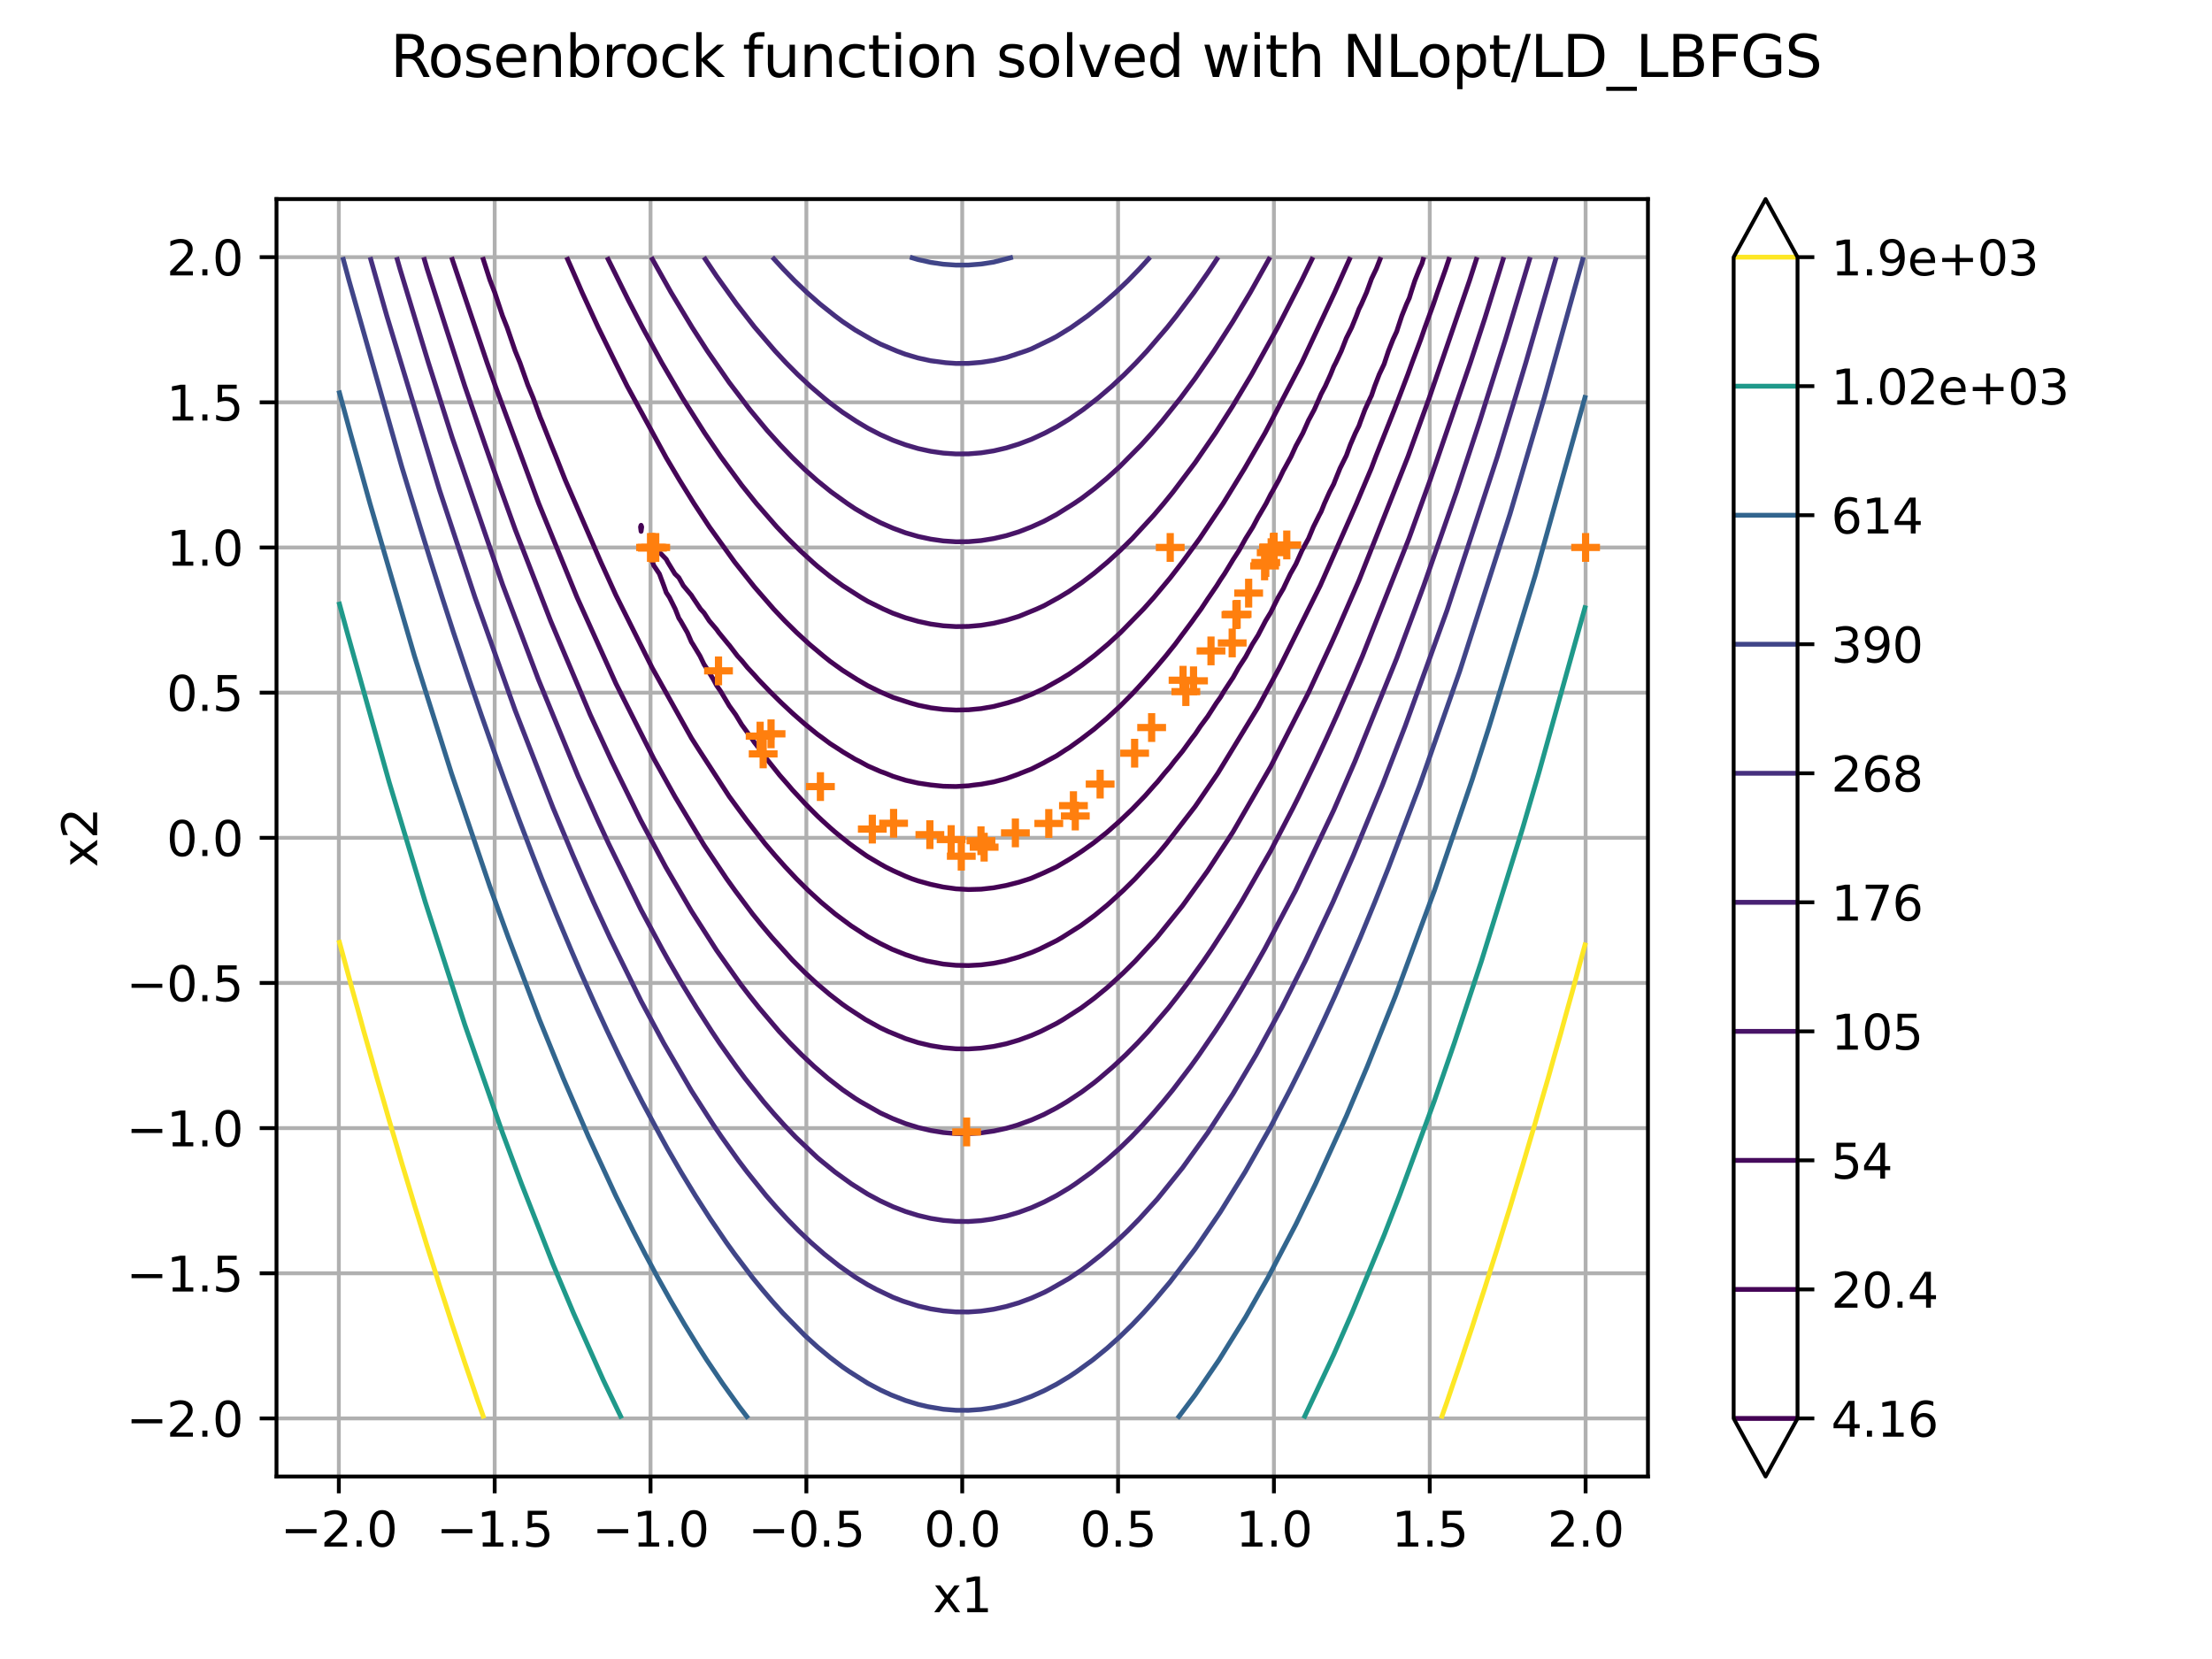 <?xml version="1.0" encoding="utf-8" standalone="no"?>
<!DOCTYPE svg PUBLIC "-//W3C//DTD SVG 1.1//EN"
  "http://www.w3.org/Graphics/SVG/1.1/DTD/svg11.dtd">
<svg xmlns:xlink="http://www.w3.org/1999/xlink" width="460.8pt" height="345.6pt" viewBox="0 0 460.8 345.6" xmlns="http://www.w3.org/2000/svg" version="1.1">
 <defs>
  <style type="text/css">*{stroke-linejoin: round; stroke-linecap: butt}</style>
 </defs>
 <g id="figure_1">
  <g id="patch_1">
   <path d="M 0 345.6 
L 460.8 345.6 
L 460.8 0 
L 0 0 
z
" style="fill: #ffffff"/>
  </g>
  <g id="axes_1">
   <g id="patch_2">
    <path d="M 57.6 307.584 
L 343.296 307.584 
L 343.296 41.472 
L 57.6 41.472 
z
" style="fill: #ffffff"/>
   </g>
   <g id="matplotlib.axis_1">
    <g id="xtick_1">
     <g id="line2d_1">
      <path d="M 70.586 307.584 
L 70.586 41.472 
" clip-path="url(#p764f1667c9)" style="fill: none; stroke: #b0b0b0; stroke-width: 0.8; stroke-linecap: square"/>
     </g>
     <g id="line2d_2">
      <defs>
       <path id="m179bb57e2d" d="M 0 0 
L 0 3.5 
" style="stroke: #000000; stroke-width: 0.8"/>
      </defs>
      <g>
       <use xlink:href="#m179bb57e2d" x="70.586" y="307.584" style="stroke: #000000; stroke-width: 0.8"/>
      </g>
     </g>
     <g id="text_1">
      <!-- −2.0 -->
      <g transform="translate(58.445 322.182) scale(0.1 -0.1)">
       <defs>
        <path id="DejaVuSans-2212" d="M 678 2272 
L 4684 2272 
L 4684 1741 
L 678 1741 
L 678 2272 
z
" transform="scale(0.016)"/>
        <path id="DejaVuSans-32" d="M 1228 531 
L 3431 531 
L 3431 0 
L 469 0 
L 469 531 
Q 828 903 1448 1529 
Q 2069 2156 2228 2338 
Q 2531 2678 2651 2914 
Q 2772 3150 2772 3378 
Q 2772 3750 2511 3984 
Q 2250 4219 1831 4219 
Q 1534 4219 1204 4116 
Q 875 4013 500 3803 
L 500 4441 
Q 881 4594 1212 4672 
Q 1544 4750 1819 4750 
Q 2544 4750 2975 4387 
Q 3406 4025 3406 3419 
Q 3406 3131 3298 2873 
Q 3191 2616 2906 2266 
Q 2828 2175 2409 1742 
Q 1991 1309 1228 531 
z
" transform="scale(0.016)"/>
        <path id="DejaVuSans-2e" d="M 684 794 
L 1344 794 
L 1344 0 
L 684 0 
L 684 794 
z
" transform="scale(0.016)"/>
        <path id="DejaVuSans-30" d="M 2034 4250 
Q 1547 4250 1301 3770 
Q 1056 3291 1056 2328 
Q 1056 1369 1301 889 
Q 1547 409 2034 409 
Q 2525 409 2770 889 
Q 3016 1369 3016 2328 
Q 3016 3291 2770 3770 
Q 2525 4250 2034 4250 
z
M 2034 4750 
Q 2819 4750 3233 4129 
Q 3647 3509 3647 2328 
Q 3647 1150 3233 529 
Q 2819 -91 2034 -91 
Q 1250 -91 836 529 
Q 422 1150 422 2328 
Q 422 3509 836 4129 
Q 1250 4750 2034 4750 
z
" transform="scale(0.016)"/>
       </defs>
       <use xlink:href="#DejaVuSans-2212"/>
       <use xlink:href="#DejaVuSans-32" transform="translate(83.789 0)"/>
       <use xlink:href="#DejaVuSans-2e" transform="translate(147.412 0)"/>
       <use xlink:href="#DejaVuSans-30" transform="translate(179.199 0)"/>
      </g>
     </g>
    </g>
    <g id="xtick_2">
     <g id="line2d_3">
      <path d="M 103.052 307.584 
L 103.052 41.472 
" clip-path="url(#p764f1667c9)" style="fill: none; stroke: #b0b0b0; stroke-width: 0.8; stroke-linecap: square"/>
     </g>
     <g id="line2d_4">
      <g>
       <use xlink:href="#m179bb57e2d" x="103.052" y="307.584" style="stroke: #000000; stroke-width: 0.8"/>
      </g>
     </g>
     <g id="text_2">
      <!-- −1.5 -->
      <g transform="translate(90.91 322.182) scale(0.1 -0.1)">
       <defs>
        <path id="DejaVuSans-31" d="M 794 531 
L 1825 531 
L 1825 4091 
L 703 3866 
L 703 4441 
L 1819 4666 
L 2450 4666 
L 2450 531 
L 3481 531 
L 3481 0 
L 794 0 
L 794 531 
z
" transform="scale(0.016)"/>
        <path id="DejaVuSans-35" d="M 691 4666 
L 3169 4666 
L 3169 4134 
L 1269 4134 
L 1269 2991 
Q 1406 3038 1543 3061 
Q 1681 3084 1819 3084 
Q 2600 3084 3056 2656 
Q 3513 2228 3513 1497 
Q 3513 744 3044 326 
Q 2575 -91 1722 -91 
Q 1428 -91 1123 -41 
Q 819 9 494 109 
L 494 744 
Q 775 591 1075 516 
Q 1375 441 1709 441 
Q 2250 441 2565 725 
Q 2881 1009 2881 1497 
Q 2881 1984 2565 2268 
Q 2250 2553 1709 2553 
Q 1456 2553 1204 2497 
Q 953 2441 691 2322 
L 691 4666 
z
" transform="scale(0.016)"/>
       </defs>
       <use xlink:href="#DejaVuSans-2212"/>
       <use xlink:href="#DejaVuSans-31" transform="translate(83.789 0)"/>
       <use xlink:href="#DejaVuSans-2e" transform="translate(147.412 0)"/>
       <use xlink:href="#DejaVuSans-35" transform="translate(179.199 0)"/>
      </g>
     </g>
    </g>
    <g id="xtick_3">
     <g id="line2d_5">
      <path d="M 135.517 307.584 
L 135.517 41.472 
" clip-path="url(#p764f1667c9)" style="fill: none; stroke: #b0b0b0; stroke-width: 0.8; stroke-linecap: square"/>
     </g>
     <g id="line2d_6">
      <g>
       <use xlink:href="#m179bb57e2d" x="135.517" y="307.584" style="stroke: #000000; stroke-width: 0.8"/>
      </g>
     </g>
     <g id="text_3">
      <!-- −1.0 -->
      <g transform="translate(123.376 322.182) scale(0.1 -0.1)">
       <use xlink:href="#DejaVuSans-2212"/>
       <use xlink:href="#DejaVuSans-31" transform="translate(83.789 0)"/>
       <use xlink:href="#DejaVuSans-2e" transform="translate(147.412 0)"/>
       <use xlink:href="#DejaVuSans-30" transform="translate(179.199 0)"/>
      </g>
     </g>
    </g>
    <g id="xtick_4">
     <g id="line2d_7">
      <path d="M 167.983 307.584 
L 167.983 41.472 
" clip-path="url(#p764f1667c9)" style="fill: none; stroke: #b0b0b0; stroke-width: 0.8; stroke-linecap: square"/>
     </g>
     <g id="line2d_8">
      <g>
       <use xlink:href="#m179bb57e2d" x="167.983" y="307.584" style="stroke: #000000; stroke-width: 0.8"/>
      </g>
     </g>
     <g id="text_4">
      <!-- −0.5 -->
      <g transform="translate(155.841 322.182) scale(0.1 -0.1)">
       <use xlink:href="#DejaVuSans-2212"/>
       <use xlink:href="#DejaVuSans-30" transform="translate(83.789 0)"/>
       <use xlink:href="#DejaVuSans-2e" transform="translate(147.412 0)"/>
       <use xlink:href="#DejaVuSans-35" transform="translate(179.199 0)"/>
      </g>
     </g>
    </g>
    <g id="xtick_5">
     <g id="line2d_9">
      <path d="M 200.448 307.584 
L 200.448 41.472 
" clip-path="url(#p764f1667c9)" style="fill: none; stroke: #b0b0b0; stroke-width: 0.8; stroke-linecap: square"/>
     </g>
     <g id="line2d_10">
      <g>
       <use xlink:href="#m179bb57e2d" x="200.448" y="307.584" style="stroke: #000000; stroke-width: 0.8"/>
      </g>
     </g>
     <g id="text_5">
      <!-- 0.0 -->
      <g transform="translate(192.496 322.182) scale(0.1 -0.1)">
       <use xlink:href="#DejaVuSans-30"/>
       <use xlink:href="#DejaVuSans-2e" transform="translate(63.623 0)"/>
       <use xlink:href="#DejaVuSans-30" transform="translate(95.41 0)"/>
      </g>
     </g>
    </g>
    <g id="xtick_6">
     <g id="line2d_11">
      <path d="M 232.913 307.584 
L 232.913 41.472 
" clip-path="url(#p764f1667c9)" style="fill: none; stroke: #b0b0b0; stroke-width: 0.8; stroke-linecap: square"/>
     </g>
     <g id="line2d_12">
      <g>
       <use xlink:href="#m179bb57e2d" x="232.913" y="307.584" style="stroke: #000000; stroke-width: 0.8"/>
      </g>
     </g>
     <g id="text_6">
      <!-- 0.5 -->
      <g transform="translate(224.962 322.182) scale(0.1 -0.1)">
       <use xlink:href="#DejaVuSans-30"/>
       <use xlink:href="#DejaVuSans-2e" transform="translate(63.623 0)"/>
       <use xlink:href="#DejaVuSans-35" transform="translate(95.41 0)"/>
      </g>
     </g>
    </g>
    <g id="xtick_7">
     <g id="line2d_13">
      <path d="M 265.379 307.584 
L 265.379 41.472 
" clip-path="url(#p764f1667c9)" style="fill: none; stroke: #b0b0b0; stroke-width: 0.8; stroke-linecap: square"/>
     </g>
     <g id="line2d_14">
      <g>
       <use xlink:href="#m179bb57e2d" x="265.379" y="307.584" style="stroke: #000000; stroke-width: 0.8"/>
      </g>
     </g>
     <g id="text_7">
      <!-- 1.0 -->
      <g transform="translate(257.427 322.182) scale(0.1 -0.1)">
       <use xlink:href="#DejaVuSans-31"/>
       <use xlink:href="#DejaVuSans-2e" transform="translate(63.623 0)"/>
       <use xlink:href="#DejaVuSans-30" transform="translate(95.41 0)"/>
      </g>
     </g>
    </g>
    <g id="xtick_8">
     <g id="line2d_15">
      <path d="M 297.844 307.584 
L 297.844 41.472 
" clip-path="url(#p764f1667c9)" style="fill: none; stroke: #b0b0b0; stroke-width: 0.8; stroke-linecap: square"/>
     </g>
     <g id="line2d_16">
      <g>
       <use xlink:href="#m179bb57e2d" x="297.844" y="307.584" style="stroke: #000000; stroke-width: 0.8"/>
      </g>
     </g>
     <g id="text_8">
      <!-- 1.5 -->
      <g transform="translate(289.893 322.182) scale(0.1 -0.1)">
       <use xlink:href="#DejaVuSans-31"/>
       <use xlink:href="#DejaVuSans-2e" transform="translate(63.623 0)"/>
       <use xlink:href="#DejaVuSans-35" transform="translate(95.41 0)"/>
      </g>
     </g>
    </g>
    <g id="xtick_9">
     <g id="line2d_17">
      <path d="M 330.31 307.584 
L 330.31 41.472 
" clip-path="url(#p764f1667c9)" style="fill: none; stroke: #b0b0b0; stroke-width: 0.8; stroke-linecap: square"/>
     </g>
     <g id="line2d_18">
      <g>
       <use xlink:href="#m179bb57e2d" x="330.31" y="307.584" style="stroke: #000000; stroke-width: 0.8"/>
      </g>
     </g>
     <g id="text_9">
      <!-- 2.0 -->
      <g transform="translate(322.358 322.182) scale(0.1 -0.1)">
       <use xlink:href="#DejaVuSans-32"/>
       <use xlink:href="#DejaVuSans-2e" transform="translate(63.623 0)"/>
       <use xlink:href="#DejaVuSans-30" transform="translate(95.41 0)"/>
      </g>
     </g>
    </g>
    <g id="text_10">
     <!-- x1 -->
     <g transform="translate(194.307 335.861) scale(0.1 -0.1)">
      <defs>
       <path id="DejaVuSans-78" d="M 3513 3500 
L 2247 1797 
L 3578 0 
L 2900 0 
L 1881 1375 
L 863 0 
L 184 0 
L 1544 1831 
L 300 3500 
L 978 3500 
L 1906 2253 
L 2834 3500 
L 3513 3500 
z
" transform="scale(0.016)"/>
      </defs>
      <use xlink:href="#DejaVuSans-78"/>
      <use xlink:href="#DejaVuSans-31" transform="translate(59.18 0)"/>
     </g>
    </g>
   </g>
   <g id="matplotlib.axis_2">
    <g id="ytick_1">
     <g id="line2d_19">
      <path d="M 57.6 295.488 
L 343.296 295.488 
" clip-path="url(#p764f1667c9)" style="fill: none; stroke: #b0b0b0; stroke-width: 0.8; stroke-linecap: square"/>
     </g>
     <g id="line2d_20">
      <defs>
       <path id="mf232d3fb5b" d="M 0 0 
L -3.5 0 
" style="stroke: #000000; stroke-width: 0.8"/>
      </defs>
      <g>
       <use xlink:href="#mf232d3fb5b" x="57.6" y="295.488" style="stroke: #000000; stroke-width: 0.8"/>
      </g>
     </g>
     <g id="text_11">
      <!-- −2.0 -->
      <g transform="translate(26.317 299.287) scale(0.1 -0.1)">
       <use xlink:href="#DejaVuSans-2212"/>
       <use xlink:href="#DejaVuSans-32" transform="translate(83.789 0)"/>
       <use xlink:href="#DejaVuSans-2e" transform="translate(147.412 0)"/>
       <use xlink:href="#DejaVuSans-30" transform="translate(179.199 0)"/>
      </g>
     </g>
    </g>
    <g id="ytick_2">
     <g id="line2d_21">
      <path d="M 57.6 265.248 
L 343.296 265.248 
" clip-path="url(#p764f1667c9)" style="fill: none; stroke: #b0b0b0; stroke-width: 0.8; stroke-linecap: square"/>
     </g>
     <g id="line2d_22">
      <g>
       <use xlink:href="#mf232d3fb5b" x="57.6" y="265.248" style="stroke: #000000; stroke-width: 0.8"/>
      </g>
     </g>
     <g id="text_12">
      <!-- −1.5 -->
      <g transform="translate(26.317 269.047) scale(0.1 -0.1)">
       <use xlink:href="#DejaVuSans-2212"/>
       <use xlink:href="#DejaVuSans-31" transform="translate(83.789 0)"/>
       <use xlink:href="#DejaVuSans-2e" transform="translate(147.412 0)"/>
       <use xlink:href="#DejaVuSans-35" transform="translate(179.199 0)"/>
      </g>
     </g>
    </g>
    <g id="ytick_3">
     <g id="line2d_23">
      <path d="M 57.6 235.008 
L 343.296 235.008 
" clip-path="url(#p764f1667c9)" style="fill: none; stroke: #b0b0b0; stroke-width: 0.8; stroke-linecap: square"/>
     </g>
     <g id="line2d_24">
      <g>
       <use xlink:href="#mf232d3fb5b" x="57.6" y="235.008" style="stroke: #000000; stroke-width: 0.8"/>
      </g>
     </g>
     <g id="text_13">
      <!-- −1.0 -->
      <g transform="translate(26.317 238.807) scale(0.1 -0.1)">
       <use xlink:href="#DejaVuSans-2212"/>
       <use xlink:href="#DejaVuSans-31" transform="translate(83.789 0)"/>
       <use xlink:href="#DejaVuSans-2e" transform="translate(147.412 0)"/>
       <use xlink:href="#DejaVuSans-30" transform="translate(179.199 0)"/>
      </g>
     </g>
    </g>
    <g id="ytick_4">
     <g id="line2d_25">
      <path d="M 57.6 204.768 
L 343.296 204.768 
" clip-path="url(#p764f1667c9)" style="fill: none; stroke: #b0b0b0; stroke-width: 0.8; stroke-linecap: square"/>
     </g>
     <g id="line2d_26">
      <g>
       <use xlink:href="#mf232d3fb5b" x="57.6" y="204.768" style="stroke: #000000; stroke-width: 0.8"/>
      </g>
     </g>
     <g id="text_14">
      <!-- −0.5 -->
      <g transform="translate(26.317 208.567) scale(0.1 -0.1)">
       <use xlink:href="#DejaVuSans-2212"/>
       <use xlink:href="#DejaVuSans-30" transform="translate(83.789 0)"/>
       <use xlink:href="#DejaVuSans-2e" transform="translate(147.412 0)"/>
       <use xlink:href="#DejaVuSans-35" transform="translate(179.199 0)"/>
      </g>
     </g>
    </g>
    <g id="ytick_5">
     <g id="line2d_27">
      <path d="M 57.6 174.528 
L 343.296 174.528 
" clip-path="url(#p764f1667c9)" style="fill: none; stroke: #b0b0b0; stroke-width: 0.8; stroke-linecap: square"/>
     </g>
     <g id="line2d_28">
      <g>
       <use xlink:href="#mf232d3fb5b" x="57.6" y="174.528" style="stroke: #000000; stroke-width: 0.8"/>
      </g>
     </g>
     <g id="text_15">
      <!-- 0.0 -->
      <g transform="translate(34.697 178.327) scale(0.1 -0.1)">
       <use xlink:href="#DejaVuSans-30"/>
       <use xlink:href="#DejaVuSans-2e" transform="translate(63.623 0)"/>
       <use xlink:href="#DejaVuSans-30" transform="translate(95.41 0)"/>
      </g>
     </g>
    </g>
    <g id="ytick_6">
     <g id="line2d_29">
      <path d="M 57.6 144.288 
L 343.296 144.288 
" clip-path="url(#p764f1667c9)" style="fill: none; stroke: #b0b0b0; stroke-width: 0.8; stroke-linecap: square"/>
     </g>
     <g id="line2d_30">
      <g>
       <use xlink:href="#mf232d3fb5b" x="57.6" y="144.288" style="stroke: #000000; stroke-width: 0.8"/>
      </g>
     </g>
     <g id="text_16">
      <!-- 0.5 -->
      <g transform="translate(34.697 148.087) scale(0.1 -0.1)">
       <use xlink:href="#DejaVuSans-30"/>
       <use xlink:href="#DejaVuSans-2e" transform="translate(63.623 0)"/>
       <use xlink:href="#DejaVuSans-35" transform="translate(95.41 0)"/>
      </g>
     </g>
    </g>
    <g id="ytick_7">
     <g id="line2d_31">
      <path d="M 57.6 114.048 
L 343.296 114.048 
" clip-path="url(#p764f1667c9)" style="fill: none; stroke: #b0b0b0; stroke-width: 0.8; stroke-linecap: square"/>
     </g>
     <g id="line2d_32">
      <g>
       <use xlink:href="#mf232d3fb5b" x="57.6" y="114.048" style="stroke: #000000; stroke-width: 0.8"/>
      </g>
     </g>
     <g id="text_17">
      <!-- 1.0 -->
      <g transform="translate(34.697 117.847) scale(0.1 -0.1)">
       <use xlink:href="#DejaVuSans-31"/>
       <use xlink:href="#DejaVuSans-2e" transform="translate(63.623 0)"/>
       <use xlink:href="#DejaVuSans-30" transform="translate(95.41 0)"/>
      </g>
     </g>
    </g>
    <g id="ytick_8">
     <g id="line2d_33">
      <path d="M 57.6 83.808 
L 343.296 83.808 
" clip-path="url(#p764f1667c9)" style="fill: none; stroke: #b0b0b0; stroke-width: 0.8; stroke-linecap: square"/>
     </g>
     <g id="line2d_34">
      <g>
       <use xlink:href="#mf232d3fb5b" x="57.6" y="83.808" style="stroke: #000000; stroke-width: 0.8"/>
      </g>
     </g>
     <g id="text_18">
      <!-- 1.5 -->
      <g transform="translate(34.697 87.607) scale(0.1 -0.1)">
       <use xlink:href="#DejaVuSans-31"/>
       <use xlink:href="#DejaVuSans-2e" transform="translate(63.623 0)"/>
       <use xlink:href="#DejaVuSans-35" transform="translate(95.41 0)"/>
      </g>
     </g>
    </g>
    <g id="ytick_9">
     <g id="line2d_35">
      <path d="M 57.6 53.568 
L 343.296 53.568 
" clip-path="url(#p764f1667c9)" style="fill: none; stroke: #b0b0b0; stroke-width: 0.8; stroke-linecap: square"/>
     </g>
     <g id="line2d_36">
      <g>
       <use xlink:href="#mf232d3fb5b" x="57.6" y="53.568" style="stroke: #000000; stroke-width: 0.8"/>
      </g>
     </g>
     <g id="text_19">
      <!-- 2.0 -->
      <g transform="translate(34.697 57.367) scale(0.1 -0.1)">
       <use xlink:href="#DejaVuSans-32"/>
       <use xlink:href="#DejaVuSans-2e" transform="translate(63.623 0)"/>
       <use xlink:href="#DejaVuSans-30" transform="translate(95.41 0)"/>
      </g>
     </g>
    </g>
    <g id="text_20">
     <!-- x2 -->
     <g transform="translate(20.238 180.669) rotate(-90) scale(0.1 -0.1)">
      <use xlink:href="#DejaVuSans-78"/>
      <use xlink:href="#DejaVuSans-32" transform="translate(59.18 0)"/>
     </g>
    </g>
   </g>
   <g id="QuadContourSet_1">
    <path d="M 296.608 53.568 
L 296.205 54.933 
L 295.713 56.012 
L 294.743 58.455 
L 293.949 60.899 
L 293.581 62.097 
L 293.006 63.343 
L 292.031 65.786 
L 291.225 68.23 
L 290.958 69.065 
L 290.205 70.673 
L 289.241 73.117 
L 288.432 75.561 
L 288.334 75.854 
L 287.316 78.004 
L 286.373 80.448 
L 285.711 82.397 
L 285.465 82.892 
L 284.343 85.335 
L 283.428 87.779 
L 283.087 88.733 
L 282.342 90.223 
L 281.292 92.666 
L 280.464 94.926 
L 280.368 95.11 
L 279.153 97.553 
L 278.166 99.997 
L 277.84 100.838 
L 277 102.441 
L 275.9 104.884 
L 275.217 106.588 
L 274.814 107.328 
L 273.595 109.772 
L 272.593 112.181 
L 272.574 112.215 
L 271.235 114.659 
L 270.143 117.103 
L 269.97 117.494 
L 268.803 119.546 
L 267.638 121.99 
L 267.347 122.621 
L 266.28 124.433 
L 265.052 126.877 
L 264.723 127.556 
L 263.65 129.321 
L 262.372 131.764 
L 262.1 132.299 
L 260.898 134.208 
L 259.585 136.652 
L 259.476 136.855 
L 258.015 139.095 
L 256.853 141.174 
L 256.602 141.539 
L 254.995 143.983 
L 254.229 145.273 
L 253.407 146.426 
L 251.832 148.87 
L 251.606 149.229 
L 250.06 151.313 
L 248.982 152.929 
L 248.334 153.757 
L 246.558 156.201 
L 246.359 156.48 
L 244.587 158.644 
L 243.735 159.763 
L 242.586 161.088 
L 241.112 162.893 
L 240.522 163.532 
L 238.488 165.841 
L 238.356 165.975 
L 235.992 168.419 
L 235.865 168.553 
L 233.442 170.863 
L 233.241 171.056 
L 230.694 173.306 
L 230.618 173.373 
L 227.994 175.456 
L 227.596 175.75 
L 225.371 177.325 
L 224.066 178.193 
L 222.748 179.022 
L 220.124 180.566 
L 219.987 180.637 
L 217.501 181.799 
L 214.877 182.937 
L 214.476 183.081 
L 212.254 183.781 
L 209.63 184.449 
L 207.007 184.941 
L 204.383 185.233 
L 201.76 185.307 
L 199.136 185.156 
L 196.513 184.79 
L 193.889 184.23 
L 191.266 183.507 
L 190.006 183.081 
L 188.642 182.538 
L 186.019 181.361 
L 184.547 180.637 
L 183.395 179.992 
L 180.772 178.443 
L 180.387 178.193 
L 178.148 176.61 
L 176.976 175.75 
L 175.525 174.605 
L 173.944 173.306 
L 172.902 172.402 
L 171.212 170.863 
L 170.278 169.984 
L 168.716 168.419 
L 167.655 167.346 
L 166.399 165.975 
L 165.031 164.504 
L 164.208 163.532 
L 162.408 161.484 
L 162.096 161.088 
L 160.146 158.644 
L 159.784 158.203 
L 158.364 156.201 
L 157.161 154.67 
L 156.548 153.757 
L 154.768 151.313 
L 154.537 151.004 
L 153.246 148.87 
L 151.914 147.023 
L 151.565 146.426 
L 150.106 143.983 
L 149.29 142.807 
L 148.615 141.539 
L 147.132 139.095 
L 146.667 138.405 
L 145.821 136.652 
L 144.344 134.208 
L 144.043 133.755 
L 143.178 131.764 
L 141.775 129.321 
L 141.42 128.784 
L 140.671 126.877 
L 139.453 124.433 
L 138.796 123.446 
L 138.276 121.99 
L 137.363 119.546 
L 136.173 117.771 
L 135.951 117.103 
L 135.407 114.659 
L 136.173 112.713 
L 137.007 114.659 
L 138.796 116.51 
L 139.107 117.103 
L 140.597 119.546 
L 141.42 120.339 
L 142.342 121.99 
L 144.043 124.017 
L 144.298 124.433 
L 145.939 126.877 
L 146.667 127.675 
L 147.743 129.321 
L 149.29 131.133 
L 149.735 131.764 
L 151.736 134.208 
L 151.914 134.397 
L 153.63 136.652 
L 154.537 137.636 
L 155.73 139.095 
L 157.161 140.626 
L 157.964 141.539 
L 159.784 143.424 
L 160.315 143.983 
L 162.408 146.053 
L 162.792 146.426 
L 165.031 148.52 
L 165.424 148.87 
L 167.655 150.824 
L 168.261 151.313 
L 170.278 152.954 
L 171.387 153.757 
L 172.902 154.889 
L 174.948 156.201 
L 175.525 156.592 
L 178.148 158.157 
L 179.122 158.644 
L 180.772 159.55 
L 183.395 160.702 
L 184.474 161.088 
L 186.019 161.716 
L 188.642 162.539 
L 191.266 163.129 
L 193.889 163.521 
L 194.013 163.532 
L 196.513 163.789 
L 199.136 163.846 
L 201.76 163.695 
L 202.93 163.532 
L 204.383 163.367 
L 207.007 162.884 
L 209.63 162.189 
L 212.254 161.238 
L 212.589 161.088 
L 214.877 160.192 
L 217.501 158.871 
L 217.883 158.644 
L 220.124 157.439 
L 222.008 156.201 
L 222.748 155.748 
L 225.371 153.862 
L 225.502 153.757 
L 227.994 151.846 
L 228.609 151.313 
L 230.618 149.615 
L 231.417 148.87 
L 233.241 147.181 
L 233.999 146.426 
L 235.865 144.547 
L 236.397 143.983 
L 238.488 141.7 
L 238.632 141.539 
L 240.78 139.095 
L 241.112 138.708 
L 242.845 136.652 
L 243.735 135.533 
L 244.799 134.208 
L 246.359 132.107 
L 246.622 131.764 
L 248.437 129.321 
L 248.982 128.543 
L 250.201 126.877 
L 251.606 124.737 
L 251.82 124.433 
L 253.488 121.99 
L 254.229 120.799 
L 255.077 119.546 
L 256.562 117.103 
L 256.853 116.612 
L 258.121 114.659 
L 259.476 112.215 
L 259.476 112.215 
L 261.003 109.772 
L 262.1 107.696 
L 262.326 107.328 
L 263.756 104.884 
L 264.723 102.963 
L 265.034 102.441 
L 266.4 99.997 
L 267.347 98.025 
L 267.619 97.553 
L 268.95 95.11 
L 269.97 92.878 
L 270.09 92.666 
L 271.412 90.223 
L 272.495 87.779 
L 272.593 87.558 
L 273.79 85.335 
L 274.872 82.892 
L 275.217 82.079 
L 276.079 80.448 
L 277.182 78.004 
L 277.84 76.373 
L 278.264 75.561 
L 279.419 73.117 
L 280.373 70.673 
L 280.464 70.442 
L 281.571 68.23 
L 282.566 65.786 
L 283.087 64.39 
L 283.609 63.343 
L 284.685 60.899 
L 285.574 58.455 
L 285.711 58.078 
L 286.704 56.012 
L 287.662 53.568 
M 133.549 110.69 
L 133.429 109.772 
L 133.549 109.427 
L 133.684 109.772 
L 133.549 110.69 
z
" clip-path="url(#p764f1667c9)" style="fill: none; stroke: #440154; stroke-opacity: 0.996"/>
    <path d="M 118.049 53.568 
L 120.193 58.455 
L 121.25 60.899 
L 124.624 68.23 
L 128.303 75.721 
L 130.663 80.448 
L 138.796 95.374 
L 141.539 99.997 
L 144.569 104.884 
L 147.785 109.772 
L 153.048 117.103 
L 157.161 122.272 
L 161.166 126.877 
L 163.479 129.321 
L 165.95 131.764 
L 168.615 134.208 
L 171.531 136.652 
L 172.902 137.749 
L 175.525 139.635 
L 178.529 141.539 
L 180.772 142.848 
L 183.395 144.136 
L 186.019 145.273 
L 189.58 146.426 
L 191.266 146.907 
L 193.889 147.446 
L 196.513 147.781 
L 199.136 147.92 
L 201.76 147.865 
L 204.383 147.615 
L 207.007 147.165 
L 209.867 146.426 
L 212.254 145.688 
L 214.877 144.656 
L 217.501 143.427 
L 220.864 141.539 
L 222.748 140.396 
L 225.371 138.575 
L 227.994 136.554 
L 230.777 134.208 
L 233.437 131.764 
L 238.21 126.877 
L 240.394 124.433 
L 243.735 120.432 
L 246.359 117.036 
L 249.893 112.215 
L 254.803 104.884 
L 259.297 97.553 
L 263.521 90.223 
L 271.176 75.561 
L 278.045 60.899 
L 280.218 56.012 
L 281.317 53.568 
M 301.976 53.568 
L 301.165 56.012 
L 299.434 60.899 
L 298.616 63.343 
L 296.83 68.23 
L 295.988 70.673 
L 294.158 75.561 
L 293.277 78.004 
L 291.414 82.892 
L 290.476 85.335 
L 286.597 95.11 
L 285.682 97.553 
L 283.613 102.441 
L 282.59 104.884 
L 275.03 121.99 
L 266.523 139.095 
L 262.1 147.292 
L 253.695 161.088 
L 248.982 167.994 
L 242.985 175.75 
L 240.958 178.193 
L 236.445 183.081 
L 233.968 185.524 
L 231.297 187.968 
L 230.618 188.574 
L 227.994 190.724 
L 225.096 192.855 
L 221.234 195.299 
L 220.124 195.942 
L 216.485 197.743 
L 214.877 198.427 
L 212.254 199.368 
L 209.388 200.186 
L 207.007 200.663 
L 204.383 201 
L 201.76 201.142 
L 199.136 201.087 
L 196.513 200.836 
L 193.027 200.186 
L 191.266 199.731 
L 188.642 198.865 
L 185.823 197.743 
L 183.395 196.555 
L 180.772 195.121 
L 177.292 192.855 
L 174.006 190.412 
L 171.066 187.968 
L 168.393 185.524 
L 165.929 183.081 
L 163.628 180.637 
L 161.452 178.193 
L 159.369 175.75 
L 155.55 170.863 
L 153.741 168.419 
L 151.914 165.923 
L 145.601 156.201 
L 144.043 153.757 
L 144.043 153.757 
L 135.843 139.095 
L 128.303 123.991 
L 126.286 119.546 
L 125.169 117.103 
L 117.748 99.997 
L 115.82 95.11 
L 114.82 92.666 
L 112.892 87.779 
L 112.562 87.012 
L 111.068 82.892 
L 109.938 80.161 
L 108.316 75.561 
L 107.315 73.108 
L 105.646 68.23 
L 104.674 65.786 
L 103.052 60.899 
L 102.068 58.369 
L 100.528 53.568 
L 100.528 53.568 
" clip-path="url(#p764f1667c9)" style="fill: none; stroke: #450457; stroke-opacity: 0.996"/>
    <path d="M 126.465 53.568 
L 130.926 62.587 
L 133.854 68.23 
L 137.857 75.561 
L 142.155 82.892 
L 146.804 90.223 
L 150.126 95.11 
L 154.537 101.102 
L 157.571 104.884 
L 161.83 109.772 
L 164.151 112.215 
L 166.633 114.659 
L 169.314 117.103 
L 170.278 117.955 
L 172.902 120.074 
L 175.525 121.99 
L 175.525 121.99 
L 179.354 124.433 
L 180.772 125.271 
L 184.037 126.877 
L 186.019 127.753 
L 188.642 128.697 
L 191.266 129.438 
L 193.889 130.003 
L 196.513 130.365 
L 199.136 130.528 
L 201.76 130.494 
L 204.383 130.264 
L 207.007 129.833 
L 209.63 129.203 
L 212.254 128.398 
L 215.95 126.877 
L 217.501 126.172 
L 220.652 124.433 
L 222.748 123.166 
L 225.371 121.364 
L 227.994 119.361 
L 230.689 117.103 
L 233.367 114.659 
L 235.865 112.197 
L 240.348 107.328 
L 242.424 104.884 
L 244.401 102.441 
L 248.982 96.357 
L 253.197 90.223 
L 256.853 84.488 
L 260.734 78.004 
L 266.147 68.23 
L 271.15 58.455 
L 273.521 53.568 
M 307.699 53.568 
L 306.123 58.455 
L 297.739 82.892 
L 293.311 95.11 
L 283.087 120.936 
L 278.365 131.764 
L 277.265 134.208 
L 272.593 144.272 
L 264.723 159.67 
L 256.852 173.306 
L 251.606 181.375 
L 246.359 188.665 
L 240.996 195.299 
L 236.504 200.186 
L 234.041 202.63 
L 231.386 205.073 
L 230.618 205.762 
L 227.994 207.92 
L 225.254 209.961 
L 221.447 212.404 
L 220.124 213.182 
L 216.831 214.848 
L 214.877 215.699 
L 212.254 216.662 
L 209.63 217.433 
L 207.007 217.986 
L 204.383 218.347 
L 201.76 218.512 
L 199.136 218.479 
L 196.513 218.247 
L 193.889 217.821 
L 191.266 217.199 
L 188.642 216.357 
L 184.964 214.848 
L 183.395 214.104 
L 180.313 212.404 
L 176.567 209.961 
L 175.525 209.231 
L 172.902 207.215 
L 170.278 205 
L 167.655 202.58 
L 165.031 199.957 
L 160.824 195.299 
L 158.768 192.855 
L 156.788 190.412 
L 153.131 185.524 
L 151.379 183.081 
L 146.667 176.053 
L 140.615 165.975 
L 136.173 158.012 
L 128.303 142.394 
L 120.206 124.433 
L 112.229 104.884 
L 103.197 80.448 
L 101.466 75.561 
L 94.058 53.568 
L 94.058 53.568 
" clip-path="url(#p764f1667c9)" style="fill: none; stroke: #460a5d; stroke-opacity: 0.996"/>
    <path d="M 135.664 53.568 
L 139.779 60.899 
L 144.205 68.23 
L 147.353 73.117 
L 151.914 79.695 
L 156.212 85.335 
L 159.784 89.642 
L 162.511 92.666 
L 165.031 95.287 
L 167.655 97.818 
L 170.278 100.15 
L 173.109 102.441 
L 176.507 104.884 
L 178.148 105.982 
L 180.772 107.521 
L 183.395 108.88 
L 186.019 110.029 
L 188.642 110.995 
L 191.266 111.752 
L 193.889 112.312 
L 196.513 112.687 
L 199.136 112.861 
L 201.76 112.837 
L 204.383 112.614 
L 207.007 112.191 
L 209.63 111.586 
L 212.254 110.779 
L 214.877 109.761 
L 217.501 108.57 
L 220.124 107.161 
L 223.749 104.884 
L 225.371 103.782 
L 227.994 101.79 
L 230.618 99.602 
L 233.241 97.219 
L 237.738 92.666 
L 239.95 90.223 
L 242.046 87.779 
L 245.951 82.892 
L 248.982 78.806 
L 252.901 73.117 
L 256.853 66.946 
L 260.474 60.899 
L 264.582 53.568 
M 313.267 53.568 
L 309.322 66.302 
L 307.098 73.117 
L 306.299 75.561 
L 297.922 99.997 
L 293.497 112.215 
L 283.826 136.652 
L 281.753 141.539 
L 278.561 148.87 
L 276.345 153.757 
L 274.069 158.644 
L 270.529 165.975 
L 269.302 168.419 
L 264.723 177.212 
L 258.569 187.968 
L 255.557 192.855 
L 252.379 197.743 
L 250.709 200.186 
L 247.194 205.073 
L 245.33 207.517 
L 243.407 209.961 
L 239.214 214.848 
L 236.937 217.292 
L 234.514 219.735 
L 231.904 222.179 
L 229.055 224.623 
L 227.994 225.493 
L 225.371 227.458 
L 222.268 229.51 
L 220.124 230.778 
L 217.501 232.152 
L 214.877 233.31 
L 211.888 234.397 
L 209.63 235.051 
L 207.007 235.619 
L 204.383 235.994 
L 201.76 236.169 
L 199.136 236.145 
L 196.513 235.921 
L 193.889 235.5 
L 191.266 234.885 
L 188.642 234.069 
L 186.019 233.046 
L 183.395 231.842 
L 179.281 229.51 
L 178.148 228.809 
L 175.525 227.008 
L 172.458 224.623 
L 169.617 222.179 
L 167.007 219.735 
L 164.578 217.292 
L 162.293 214.848 
L 158.143 209.961 
L 156.2 207.517 
L 154.316 205.073 
L 149.29 197.989 
L 144.043 189.8 
L 138.694 180.637 
L 133.455 170.863 
L 127.46 158.644 
L 122.946 148.87 
L 114.696 129.321 
L 107.315 110.277 
L 102.741 97.553 
L 101.038 92.666 
L 96.821 80.417 
L 92.884 68.23 
L 88.95 55.931 
L 88.262 53.568 
L 88.262 53.568 
" clip-path="url(#p764f1667c9)" style="fill: none; stroke: #481467; stroke-opacity: 0.996"/>
    <path d="M 146.633 53.568 
L 149.29 57.544 
L 153.455 63.343 
L 157.161 68.104 
L 161.46 73.117 
L 163.736 75.561 
L 166.163 78.004 
L 168.777 80.448 
L 171.629 82.892 
L 172.902 83.934 
L 175.525 85.88 
L 178.405 87.779 
L 180.772 89.19 
L 183.395 90.544 
L 186.019 91.71 
L 188.642 92.666 
L 188.642 92.666 
L 191.266 93.443 
L 193.889 94.015 
L 196.513 94.389 
L 199.136 94.566 
L 201.76 94.548 
L 204.383 94.334 
L 207.007 93.923 
L 209.63 93.312 
L 212.254 92.502 
L 214.877 91.507 
L 217.645 90.223 
L 220.124 88.913 
L 222.748 87.317 
L 225.621 85.335 
L 228.777 82.892 
L 231.626 80.448 
L 234.24 78.004 
L 236.668 75.561 
L 238.946 73.117 
L 243.133 68.23 
L 245.08 65.786 
L 248.744 60.899 
L 251.606 56.822 
L 253.769 53.568 
M 318.773 53.568 
L 313.636 70.673 
L 308.249 87.779 
L 303.419 102.441 
L 296.595 121.99 
L 294.791 126.877 
L 290.958 137.152 
L 282.244 158.644 
L 277.84 168.774 
L 269.89 185.524 
L 263.432 197.743 
L 260.668 202.63 
L 257.773 207.517 
L 254.729 212.404 
L 253.125 214.848 
L 249.787 219.735 
L 248.026 222.179 
L 244.304 227.066 
L 242.303 229.51 
L 240.216 231.953 
L 238.02 234.397 
L 235.686 236.841 
L 233.176 239.284 
L 230.444 241.728 
L 227.424 244.172 
L 224.022 246.615 
L 222.748 247.469 
L 220.097 249.059 
L 217.501 250.405 
L 214.877 251.584 
L 212.254 252.548 
L 209.63 253.325 
L 206.741 253.946 
L 204.383 254.282 
L 201.76 254.46 
L 199.136 254.441 
L 196.513 254.227 
L 193.889 253.814 
L 191.266 253.195 
L 188.642 252.383 
L 186.019 251.38 
L 183.395 250.165 
L 180.772 248.764 
L 177.357 246.615 
L 173.973 244.172 
L 170.961 241.728 
L 170.278 241.155 
L 165.718 236.841 
L 163.378 234.397 
L 161.173 231.953 
L 159.076 229.51 
L 155.18 224.623 
L 153.362 222.179 
L 149.896 217.292 
L 148.261 214.848 
L 145.121 209.961 
L 142.143 205.073 
L 139.309 200.186 
L 137.951 197.743 
L 133.549 189.554 
L 126.784 175.75 
L 124.525 170.863 
L 120.432 161.712 
L 112.152 141.539 
L 104.691 121.76 
L 94.197 91.153 
L 89.244 75.561 
L 87.758 70.673 
L 83.318 56.012 
L 82.618 53.568 
L 82.618 53.568 
" clip-path="url(#p764f1667c9)" style="fill: none; stroke: #482173; stroke-opacity: 0.996"/>
    <path d="M 160.898 53.568 
L 163.132 56.012 
L 165.507 58.455 
L 168.06 60.899 
L 170.838 63.343 
L 173.91 65.786 
L 175.525 66.992 
L 178.148 68.746 
L 181.486 70.673 
L 183.395 71.671 
L 186.793 73.117 
L 188.642 73.805 
L 191.266 74.579 
L 193.889 75.152 
L 197.012 75.561 
L 199.136 75.71 
L 201.76 75.695 
L 204.383 75.482 
L 207.007 75.077 
L 209.63 74.474 
L 213.694 73.117 
L 214.877 72.67 
L 219.004 70.673 
L 220.124 70.082 
L 223.127 68.23 
L 226.586 65.786 
L 229.654 63.343 
L 232.431 60.899 
L 234.985 58.455 
L 237.363 56.012 
L 239.599 53.568 
M 324.196 53.568 
L 317.855 75.561 
L 315.654 82.892 
L 311.937 95.11 
L 301.452 127.109 
L 292.704 151.313 
L 287.986 163.532 
L 281.928 178.193 
L 277.661 187.968 
L 271.921 200.186 
L 266.996 209.961 
L 261.661 219.735 
L 256.853 227.867 
L 251.606 235.957 
L 246.359 243.256 
L 241.112 249.763 
L 237.318 253.946 
L 234.928 256.39 
L 232.357 258.833 
L 229.554 261.277 
L 226.451 263.721 
L 225.371 264.528 
L 222.748 266.301 
L 218.712 268.608 
L 217.501 269.238 
L 214.877 270.411 
L 212.254 271.389 
L 209.63 272.163 
L 207.007 272.743 
L 204.383 273.127 
L 201.76 273.311 
L 199.136 273.296 
L 196.513 273.081 
L 193.889 272.668 
L 191.266 272.058 
L 188.106 271.052 
L 186.019 270.246 
L 182.573 268.608 
L 180.772 267.641 
L 178.148 266.047 
L 174.833 263.721 
L 171.739 261.277 
L 168.939 258.833 
L 166.367 256.39 
L 163.974 253.946 
L 161.722 251.503 
L 159.584 249.059 
L 155.659 244.172 
L 153.806 241.728 
L 150.316 236.841 
L 148.651 234.397 
L 144.043 227.227 
L 138.26 217.292 
L 133.549 208.543 
L 127.036 195.299 
L 123.646 187.968 
L 121.48 183.081 
L 119.364 178.193 
L 115.185 168.234 
L 107.315 147.98 
L 98.944 124.433 
L 91.574 102.137 
L 80.574 65.786 
L 77.104 53.568 
L 77.104 53.568 
" clip-path="url(#p764f1667c9)" style="fill: none; stroke: #46307e; stroke-opacity: 0.996"/>
    <path d="M 189.548 53.568 
L 191.266 54.079 
L 193.889 54.66 
L 196.513 55.041 
L 199.136 55.225 
L 201.76 55.213 
L 204.383 55.004 
L 207.007 54.598 
L 211.01 53.568 
M 329.842 53.568 
L 321.691 82.892 
L 314.569 107.054 
L 304.075 139.863 
L 295.777 163.532 
L 289.298 180.637 
L 286.382 187.968 
L 283.368 195.299 
L 281.276 200.186 
L 278.068 207.517 
L 275.832 212.404 
L 273.533 217.292 
L 271.164 222.179 
L 268.714 227.066 
L 264.723 234.704 
L 259.362 244.172 
L 254.229 252.468 
L 248.982 260.164 
L 243.735 267.068 
L 240.376 271.052 
L 238.191 273.495 
L 235.865 275.945 
L 233.241 278.505 
L 230.618 280.869 
L 227.679 283.27 
L 224.312 285.713 
L 222.748 286.765 
L 220.124 288.341 
L 217.501 289.711 
L 214.877 290.889 
L 212.254 291.863 
L 209.63 292.645 
L 207.007 293.228 
L 204.383 293.609 
L 201.76 293.794 
L 199.136 293.782 
L 196.513 293.572 
L 193.354 293.044 
L 191.266 292.558 
L 188.642 291.751 
L 185.682 290.601 
L 183.395 289.549 
L 180.772 288.157 
L 180.772 288.157 
L 176.914 285.713 
L 175.525 284.761 
L 172.902 282.771 
L 170.278 280.582 
L 167.655 278.195 
L 163.043 273.495 
L 160.854 271.052 
L 158.772 268.608 
L 156.777 266.164 
L 153.072 261.277 
L 151.311 258.833 
L 147.986 253.946 
L 144.848 249.059 
L 141.873 244.172 
L 139.043 239.284 
L 137.696 236.841 
L 133.75 229.51 
L 131.26 224.623 
L 128.858 219.735 
L 126.535 214.848 
L 124.28 209.961 
L 121.003 202.63 
L 118.906 197.743 
L 115.838 190.412 
L 112.875 183.081 
L 110.975 178.193 
L 108.174 170.863 
L 105.457 163.532 
L 102.816 156.201 
L 100.245 148.87 
L 97.74 141.539 
L 94.473 131.764 
L 92.107 124.433 
L 89.791 117.103 
L 87.519 109.772 
L 83.704 97.248 
L 72.707 58.455 
L 71.393 53.568 
L 71.393 53.568 
" clip-path="url(#p764f1667c9)" style="fill: none; stroke: #404588; stroke-opacity: 0.996"/>
    <path d="M 155.875 295.488 
L 154.004 293.044 
L 150.496 288.157 
L 147.202 283.27 
L 145.641 280.826 
L 142.631 275.939 
L 139.767 271.052 
L 137.033 266.164 
L 134.412 261.277 
L 131.893 256.39 
L 128.303 249.158 
L 122.613 236.841 
L 117.342 224.623 
L 112.377 212.404 
L 105.889 195.299 
L 102.068 184.749 
L 94.045 161.088 
L 86.327 136.612 
L 77.072 104.884 
L 72.992 90.223 
L 70.586 81.343 
M 330.31 82.324 
L 319.816 119.88 
L 310.241 151.313 
L 306.699 162.369 
L 298.817 185.524 
L 290.686 207.517 
L 284.824 222.179 
L 280.464 232.514 
L 274.046 246.615 
L 269.97 255.03 
L 264.13 266.164 
L 259.476 274.381 
L 253.963 283.27 
L 248.96 290.601 
L 245.284 295.488 
L 245.284 295.488 
" clip-path="url(#p764f1667c9)" style="fill: none; stroke: #32658e; stroke-opacity: 0.996"/>
    <path d="M 129.51 295.488 
L 125.679 287.496 
L 119.45 273.495 
L 115.185 263.338 
L 108.641 246.615 
L 104.691 236.013 
L 96.821 213.443 
L 88.609 187.968 
L 81.08 162.966 
L 72.333 131.764 
L 70.586 125.357 
M 330.31 126.115 
L 320.547 161.088 
L 317.192 172.553 
L 308.618 200.186 
L 302.959 217.292 
L 298.738 229.51 
L 291.535 249.059 
L 288.334 257.314 
L 281.647 273.495 
L 277.84 282.203 
L 271.589 295.488 
L 271.589 295.488 
" clip-path="url(#p764f1667c9)" style="fill: none; stroke: #1f998a; stroke-opacity: 0.996"/>
    <path d="M 100.822 295.488 
L 99.966 293.044 
L 99.444 291.565 
L 99.12 290.601 
L 98.294 288.157 
L 97.461 285.713 
L 96.821 283.85 
L 96.63 283.27 
L 95.827 280.826 
L 95.016 278.383 
L 94.197 275.939 
L 94.197 275.939 
L 93.415 273.495 
L 92.626 271.052 
L 91.83 268.608 
L 91.574 267.825 
L 91.055 266.164 
L 90.287 263.721 
L 89.512 261.277 
L 88.95 259.517 
L 88.742 258.833 
L 87.995 256.39 
L 87.241 253.946 
L 86.48 251.503 
L 86.327 251.011 
L 85.746 249.059 
L 85.012 246.615 
L 84.272 244.172 
L 83.704 242.307 
L 83.535 241.728 
L 82.822 239.284 
L 82.103 236.841 
L 81.376 234.397 
L 81.08 233.404 
L 80.667 231.953 
L 79.968 229.51 
L 79.262 227.066 
L 78.549 224.623 
L 78.457 224.306 
L 77.864 222.179 
L 77.178 219.735 
L 76.485 217.292 
L 75.833 215.01 
L 75.789 214.848 
L 75.122 212.404 
L 74.45 209.961 
L 73.771 207.517 
L 73.21 205.514 
L 73.092 205.073 
L 72.439 202.63 
L 71.779 200.186 
L 71.113 197.743 
L 70.586 195.821 
M 330.31 196.375 
L 329.934 197.743 
L 329.266 200.186 
L 328.605 202.63 
L 327.949 205.073 
L 327.686 206.057 
L 327.277 207.517 
L 326.596 209.961 
L 325.921 212.404 
L 325.252 214.848 
L 325.063 215.541 
L 324.562 217.292 
L 323.867 219.735 
L 323.179 222.179 
L 322.497 224.623 
L 322.439 224.828 
L 321.785 227.066 
L 321.077 229.51 
L 320.375 231.953 
L 319.816 233.916 
L 319.672 234.397 
L 318.943 236.841 
L 318.222 239.284 
L 317.506 241.728 
L 317.192 242.805 
L 316.775 244.172 
L 316.033 246.615 
L 315.297 249.059 
L 314.569 251.501 
L 314.568 251.503 
L 313.805 253.946 
L 313.049 256.39 
L 312.3 258.833 
L 311.946 259.993 
L 311.535 261.277 
L 310.758 263.721 
L 309.987 266.164 
L 309.322 268.292 
L 309.219 268.608 
L 308.42 271.052 
L 307.628 273.495 
L 306.844 275.939 
L 306.699 276.391 
L 306.031 278.383 
L 305.217 280.826 
L 304.411 283.27 
L 304.075 284.292 
L 303.586 285.713 
L 302.75 288.157 
L 301.922 290.601 
L 301.452 291.997 
L 301.082 293.044 
L 300.223 295.488 
" clip-path="url(#p764f1667c9)" style="fill: none; stroke: #fde725; stroke-opacity: 0.996"/>
   </g>
   <g id="PathCollection_1">
    <defs>
     <path id="m1ab698e494" d="M -3 0 
L 3 0 
M 0 3 
L 0 -3 
" style="stroke: #ff7f0e; stroke-width: 1.5"/>
    </defs>
    <g clip-path="url(#p764f1667c9)">
     <use xlink:href="#m1ab698e494" x="135.517" y="114.048" style="fill: #ff7f0e; stroke: #ff7f0e; stroke-width: 1.5"/>
     <use xlink:href="#m1ab698e494" x="330.31" y="114.048" style="fill: #ff7f0e; stroke: #ff7f0e; stroke-width: 1.5"/>
     <use xlink:href="#m1ab698e494" x="243.778" y="114.048" style="fill: #ff7f0e; stroke: #ff7f0e; stroke-width: 1.5"/>
     <use xlink:href="#m1ab698e494" x="136.6" y="114.048" style="fill: #ff7f0e; stroke: #ff7f0e; stroke-width: 1.5"/>
     <use xlink:href="#m1ab698e494" x="135.843" y="114.048" style="fill: #ff7f0e; stroke: #ff7f0e; stroke-width: 1.5"/>
     <use xlink:href="#m1ab698e494" x="135.909" y="114.17" style="fill: #ff7f0e; stroke: #ff7f0e; stroke-width: 1.5"/>
     <use xlink:href="#m1ab698e494" x="201.36" y="235.803" style="fill: #ff7f0e; stroke: #ff7f0e; stroke-width: 1.5"/>
     <use xlink:href="#m1ab698e494" x="158.984" y="157.052" style="fill: #ff7f0e; stroke: #ff7f0e; stroke-width: 1.5"/>
     <use xlink:href="#m1ab698e494" x="149.677" y="139.756" style="fill: #ff7f0e; stroke: #ff7f0e; stroke-width: 1.5"/>
     <use xlink:href="#m1ab698e494" x="158.351" y="153.343" style="fill: #ff7f0e; stroke: #ff7f0e; stroke-width: 1.5"/>
     <use xlink:href="#m1ab698e494" x="160.625" y="152.869" style="fill: #ff7f0e; stroke: #ff7f0e; stroke-width: 1.5"/>
     <use xlink:href="#m1ab698e494" x="170.907" y="163.863" style="fill: #ff7f0e; stroke: #ff7f0e; stroke-width: 1.5"/>
     <use xlink:href="#m1ab698e494" x="181.717" y="172.714" style="fill: #ff7f0e; stroke: #ff7f0e; stroke-width: 1.5"/>
     <use xlink:href="#m1ab698e494" x="186.15" y="171.502" style="fill: #ff7f0e; stroke: #ff7f0e; stroke-width: 1.5"/>
     <use xlink:href="#m1ab698e494" x="200.253" y="178.36" style="fill: #ff7f0e; stroke: #ff7f0e; stroke-width: 1.5"/>
     <use xlink:href="#m1ab698e494" x="193.709" y="173.877" style="fill: #ff7f0e; stroke: #ff7f0e; stroke-width: 1.5"/>
     <use xlink:href="#m1ab698e494" x="198.138" y="174.898" style="fill: #ff7f0e; stroke: #ff7f0e; stroke-width: 1.5"/>
     <use xlink:href="#m1ab698e494" x="205.015" y="176.482" style="fill: #ff7f0e; stroke: #ff7f0e; stroke-width: 1.5"/>
     <use xlink:href="#m1ab698e494" x="204.354" y="175.138" style="fill: #ff7f0e; stroke: #ff7f0e; stroke-width: 1.5"/>
     <use xlink:href="#m1ab698e494" x="211.523" y="173.511" style="fill: #ff7f0e; stroke: #ff7f0e; stroke-width: 1.5"/>
     <use xlink:href="#m1ab698e494" x="224.003" y="169.987" style="fill: #ff7f0e; stroke: #ff7f0e; stroke-width: 1.5"/>
     <use xlink:href="#m1ab698e494" x="218.482" y="171.546" style="fill: #ff7f0e; stroke: #ff7f0e; stroke-width: 1.5"/>
     <use xlink:href="#m1ab698e494" x="223.616" y="167.835" style="fill: #ff7f0e; stroke: #ff7f0e; stroke-width: 1.5"/>
     <use xlink:href="#m1ab698e494" x="229.179" y="163.348" style="fill: #ff7f0e; stroke: #ff7f0e; stroke-width: 1.5"/>
     <use xlink:href="#m1ab698e494" x="236.363" y="156.902" style="fill: #ff7f0e; stroke: #ff7f0e; stroke-width: 1.5"/>
     <use xlink:href="#m1ab698e494" x="246.453" y="141.704" style="fill: #ff7f0e; stroke: #ff7f0e; stroke-width: 1.5"/>
     <use xlink:href="#m1ab698e494" x="239.907" y="151.563" style="fill: #ff7f0e; stroke: #ff7f0e; stroke-width: 1.5"/>
     <use xlink:href="#m1ab698e494" x="256.689" y="133.935" style="fill: #ff7f0e; stroke: #ff7f0e; stroke-width: 1.5"/>
     <use xlink:href="#m1ab698e494" x="247.034" y="144.077" style="fill: #ff7f0e; stroke: #ff7f0e; stroke-width: 1.5"/>
     <use xlink:href="#m1ab698e494" x="248.63" y="141.83" style="fill: #ff7f0e; stroke: #ff7f0e; stroke-width: 1.5"/>
     <use xlink:href="#m1ab698e494" x="252.272" y="135.595" style="fill: #ff7f0e; stroke: #ff7f0e; stroke-width: 1.5"/>
     <use xlink:href="#m1ab698e494" x="268.059" y="113.522" style="fill: #ff7f0e; stroke: #ff7f0e; stroke-width: 1.5"/>
     <use xlink:href="#m1ab698e494" x="257.718" y="127.981" style="fill: #ff7f0e; stroke: #ff7f0e; stroke-width: 1.5"/>
     <use xlink:href="#m1ab698e494" x="257.465" y="128.052" style="fill: #ff7f0e; stroke: #ff7f0e; stroke-width: 1.5"/>
     <use xlink:href="#m1ab698e494" x="260.116" y="123.561" style="fill: #ff7f0e; stroke: #ff7f0e; stroke-width: 1.5"/>
     <use xlink:href="#m1ab698e494" x="263.44" y="117.887" style="fill: #ff7f0e; stroke: #ff7f0e; stroke-width: 1.5"/>
     <use xlink:href="#m1ab698e494" x="263.683" y="117.178" style="fill: #ff7f0e; stroke: #ff7f0e; stroke-width: 1.5"/>
     <use xlink:href="#m1ab698e494" x="264.812" y="115.122" style="fill: #ff7f0e; stroke: #ff7f0e; stroke-width: 1.5"/>
     <use xlink:href="#m1ab698e494" x="265.31" y="114.188" style="fill: #ff7f0e; stroke: #ff7f0e; stroke-width: 1.5"/>
     <use xlink:href="#m1ab698e494" x="265.363" y="114.077" style="fill: #ff7f0e; stroke: #ff7f0e; stroke-width: 1.5"/>
     <use xlink:href="#m1ab698e494" x="265.38" y="114.046" style="fill: #ff7f0e; stroke: #ff7f0e; stroke-width: 1.5"/>
     <use xlink:href="#m1ab698e494" x="265.379" y="114.048" style="fill: #ff7f0e; stroke: #ff7f0e; stroke-width: 1.5"/>
     <use xlink:href="#m1ab698e494" x="265.379" y="114.048" style="fill: #ff7f0e; stroke: #ff7f0e; stroke-width: 1.5"/>
     <use xlink:href="#m1ab698e494" x="265.379" y="114.048" style="fill: #ff7f0e; stroke: #ff7f0e; stroke-width: 1.5"/>
    </g>
   </g>
   <g id="patch_3">
    <path d="M 57.6 307.584 
L 57.6 41.472 
" style="fill: none; stroke: #000000; stroke-width: 0.8; stroke-linejoin: miter; stroke-linecap: square"/>
   </g>
   <g id="patch_4">
    <path d="M 343.296 307.584 
L 343.296 41.472 
" style="fill: none; stroke: #000000; stroke-width: 0.8; stroke-linejoin: miter; stroke-linecap: square"/>
   </g>
   <g id="patch_5">
    <path d="M 57.6 307.584 
L 343.296 307.584 
" style="fill: none; stroke: #000000; stroke-width: 0.8; stroke-linejoin: miter; stroke-linecap: square"/>
   </g>
   <g id="patch_6">
    <path d="M 57.6 41.472 
L 343.296 41.472 
" style="fill: none; stroke: #000000; stroke-width: 0.8; stroke-linejoin: miter; stroke-linecap: square"/>
   </g>
  </g>
  <g id="axes_2">
   <g id="patch_7">
    <path d="M 361.152 295.488 
L 374.458 295.488 
L 374.458 53.568 
L 361.152 53.568 
z
" style="fill: #ffffff"/>
   </g>
   <g id="matplotlib.axis_3"/>
   <g id="matplotlib.axis_4">
    <g id="ytick_10">
     <g id="line2d_37">
      <defs>
       <path id="mac7b5bcfc5" d="M 0 0 
L 3.5 0 
" style="stroke: #000000; stroke-width: 0.8"/>
      </defs>
      <g>
       <use xlink:href="#mac7b5bcfc5" x="374.458" y="295.488" style="stroke: #000000; stroke-width: 0.8"/>
      </g>
     </g>
     <g id="text_21">
      <!-- 4.16 -->
      <g transform="translate(381.458 299.287) scale(0.1 -0.1)">
       <defs>
        <path id="DejaVuSans-34" d="M 2419 4116 
L 825 1625 
L 2419 1625 
L 2419 4116 
z
M 2253 4666 
L 3047 4666 
L 3047 1625 
L 3713 1625 
L 3713 1100 
L 3047 1100 
L 3047 0 
L 2419 0 
L 2419 1100 
L 313 1100 
L 313 1709 
L 2253 4666 
z
" transform="scale(0.016)"/>
        <path id="DejaVuSans-36" d="M 2113 2584 
Q 1688 2584 1439 2293 
Q 1191 2003 1191 1497 
Q 1191 994 1439 701 
Q 1688 409 2113 409 
Q 2538 409 2786 701 
Q 3034 994 3034 1497 
Q 3034 2003 2786 2293 
Q 2538 2584 2113 2584 
z
M 3366 4563 
L 3366 3988 
Q 3128 4100 2886 4159 
Q 2644 4219 2406 4219 
Q 1781 4219 1451 3797 
Q 1122 3375 1075 2522 
Q 1259 2794 1537 2939 
Q 1816 3084 2150 3084 
Q 2853 3084 3261 2657 
Q 3669 2231 3669 1497 
Q 3669 778 3244 343 
Q 2819 -91 2113 -91 
Q 1303 -91 875 529 
Q 447 1150 447 2328 
Q 447 3434 972 4092 
Q 1497 4750 2381 4750 
Q 2619 4750 2861 4703 
Q 3103 4656 3366 4563 
z
" transform="scale(0.016)"/>
       </defs>
       <use xlink:href="#DejaVuSans-34"/>
       <use xlink:href="#DejaVuSans-2e" transform="translate(63.623 0)"/>
       <use xlink:href="#DejaVuSans-31" transform="translate(95.41 0)"/>
       <use xlink:href="#DejaVuSans-36" transform="translate(159.033 0)"/>
      </g>
     </g>
    </g>
    <g id="ytick_11">
     <g id="line2d_38">
      <g>
       <use xlink:href="#mac7b5bcfc5" x="374.458" y="268.608" style="stroke: #000000; stroke-width: 0.8"/>
      </g>
     </g>
     <g id="text_22">
      <!-- 20.4 -->
      <g transform="translate(381.458 272.407) scale(0.1 -0.1)">
       <use xlink:href="#DejaVuSans-32"/>
       <use xlink:href="#DejaVuSans-30" transform="translate(63.623 0)"/>
       <use xlink:href="#DejaVuSans-2e" transform="translate(127.246 0)"/>
       <use xlink:href="#DejaVuSans-34" transform="translate(159.033 0)"/>
      </g>
     </g>
    </g>
    <g id="ytick_12">
     <g id="line2d_39">
      <g>
       <use xlink:href="#mac7b5bcfc5" x="374.458" y="241.728" style="stroke: #000000; stroke-width: 0.8"/>
      </g>
     </g>
     <g id="text_23">
      <!-- 54 -->
      <g transform="translate(381.458 245.527) scale(0.1 -0.1)">
       <use xlink:href="#DejaVuSans-35"/>
       <use xlink:href="#DejaVuSans-34" transform="translate(63.623 0)"/>
      </g>
     </g>
    </g>
    <g id="ytick_13">
     <g id="line2d_40">
      <g>
       <use xlink:href="#mac7b5bcfc5" x="374.458" y="214.848" style="stroke: #000000; stroke-width: 0.8"/>
      </g>
     </g>
     <g id="text_24">
      <!-- 105 -->
      <g transform="translate(381.458 218.647) scale(0.1 -0.1)">
       <use xlink:href="#DejaVuSans-31"/>
       <use xlink:href="#DejaVuSans-30" transform="translate(63.623 0)"/>
       <use xlink:href="#DejaVuSans-35" transform="translate(127.246 0)"/>
      </g>
     </g>
    </g>
    <g id="ytick_14">
     <g id="line2d_41">
      <g>
       <use xlink:href="#mac7b5bcfc5" x="374.458" y="187.968" style="stroke: #000000; stroke-width: 0.8"/>
      </g>
     </g>
     <g id="text_25">
      <!-- 176 -->
      <g transform="translate(381.458 191.767) scale(0.1 -0.1)">
       <defs>
        <path id="DejaVuSans-37" d="M 525 4666 
L 3525 4666 
L 3525 4397 
L 1831 0 
L 1172 0 
L 2766 4134 
L 525 4134 
L 525 4666 
z
" transform="scale(0.016)"/>
       </defs>
       <use xlink:href="#DejaVuSans-31"/>
       <use xlink:href="#DejaVuSans-37" transform="translate(63.623 0)"/>
       <use xlink:href="#DejaVuSans-36" transform="translate(127.246 0)"/>
      </g>
     </g>
    </g>
    <g id="ytick_15">
     <g id="line2d_42">
      <g>
       <use xlink:href="#mac7b5bcfc5" x="374.458" y="161.088" style="stroke: #000000; stroke-width: 0.8"/>
      </g>
     </g>
     <g id="text_26">
      <!-- 268 -->
      <g transform="translate(381.458 164.887) scale(0.1 -0.1)">
       <defs>
        <path id="DejaVuSans-38" d="M 2034 2216 
Q 1584 2216 1326 1975 
Q 1069 1734 1069 1313 
Q 1069 891 1326 650 
Q 1584 409 2034 409 
Q 2484 409 2743 651 
Q 3003 894 3003 1313 
Q 3003 1734 2745 1975 
Q 2488 2216 2034 2216 
z
M 1403 2484 
Q 997 2584 770 2862 
Q 544 3141 544 3541 
Q 544 4100 942 4425 
Q 1341 4750 2034 4750 
Q 2731 4750 3128 4425 
Q 3525 4100 3525 3541 
Q 3525 3141 3298 2862 
Q 3072 2584 2669 2484 
Q 3125 2378 3379 2068 
Q 3634 1759 3634 1313 
Q 3634 634 3220 271 
Q 2806 -91 2034 -91 
Q 1263 -91 848 271 
Q 434 634 434 1313 
Q 434 1759 690 2068 
Q 947 2378 1403 2484 
z
M 1172 3481 
Q 1172 3119 1398 2916 
Q 1625 2713 2034 2713 
Q 2441 2713 2670 2916 
Q 2900 3119 2900 3481 
Q 2900 3844 2670 4047 
Q 2441 4250 2034 4250 
Q 1625 4250 1398 4047 
Q 1172 3844 1172 3481 
z
" transform="scale(0.016)"/>
       </defs>
       <use xlink:href="#DejaVuSans-32"/>
       <use xlink:href="#DejaVuSans-36" transform="translate(63.623 0)"/>
       <use xlink:href="#DejaVuSans-38" transform="translate(127.246 0)"/>
      </g>
     </g>
    </g>
    <g id="ytick_16">
     <g id="line2d_43">
      <g>
       <use xlink:href="#mac7b5bcfc5" x="374.458" y="134.208" style="stroke: #000000; stroke-width: 0.8"/>
      </g>
     </g>
     <g id="text_27">
      <!-- 390 -->
      <g transform="translate(381.458 138.007) scale(0.1 -0.1)">
       <defs>
        <path id="DejaVuSans-33" d="M 2597 2516 
Q 3050 2419 3304 2112 
Q 3559 1806 3559 1356 
Q 3559 666 3084 287 
Q 2609 -91 1734 -91 
Q 1441 -91 1130 -33 
Q 819 25 488 141 
L 488 750 
Q 750 597 1062 519 
Q 1375 441 1716 441 
Q 2309 441 2620 675 
Q 2931 909 2931 1356 
Q 2931 1769 2642 2001 
Q 2353 2234 1838 2234 
L 1294 2234 
L 1294 2753 
L 1863 2753 
Q 2328 2753 2575 2939 
Q 2822 3125 2822 3475 
Q 2822 3834 2567 4026 
Q 2313 4219 1838 4219 
Q 1578 4219 1281 4162 
Q 984 4106 628 3988 
L 628 4550 
Q 988 4650 1302 4700 
Q 1616 4750 1894 4750 
Q 2613 4750 3031 4423 
Q 3450 4097 3450 3541 
Q 3450 3153 3228 2886 
Q 3006 2619 2597 2516 
z
" transform="scale(0.016)"/>
        <path id="DejaVuSans-39" d="M 703 97 
L 703 672 
Q 941 559 1184 500 
Q 1428 441 1663 441 
Q 2288 441 2617 861 
Q 2947 1281 2994 2138 
Q 2813 1869 2534 1725 
Q 2256 1581 1919 1581 
Q 1219 1581 811 2004 
Q 403 2428 403 3163 
Q 403 3881 828 4315 
Q 1253 4750 1959 4750 
Q 2769 4750 3195 4129 
Q 3622 3509 3622 2328 
Q 3622 1225 3098 567 
Q 2575 -91 1691 -91 
Q 1453 -91 1209 -44 
Q 966 3 703 97 
z
M 1959 2075 
Q 2384 2075 2632 2365 
Q 2881 2656 2881 3163 
Q 2881 3666 2632 3958 
Q 2384 4250 1959 4250 
Q 1534 4250 1286 3958 
Q 1038 3666 1038 3163 
Q 1038 2656 1286 2365 
Q 1534 2075 1959 2075 
z
" transform="scale(0.016)"/>
       </defs>
       <use xlink:href="#DejaVuSans-33"/>
       <use xlink:href="#DejaVuSans-39" transform="translate(63.623 0)"/>
       <use xlink:href="#DejaVuSans-30" transform="translate(127.246 0)"/>
      </g>
     </g>
    </g>
    <g id="ytick_17">
     <g id="line2d_44">
      <g>
       <use xlink:href="#mac7b5bcfc5" x="374.458" y="107.328" style="stroke: #000000; stroke-width: 0.8"/>
      </g>
     </g>
     <g id="text_28">
      <!-- 614 -->
      <g transform="translate(381.458 111.127) scale(0.1 -0.1)">
       <use xlink:href="#DejaVuSans-36"/>
       <use xlink:href="#DejaVuSans-31" transform="translate(63.623 0)"/>
       <use xlink:href="#DejaVuSans-34" transform="translate(127.246 0)"/>
      </g>
     </g>
    </g>
    <g id="ytick_18">
     <g id="line2d_45">
      <g>
       <use xlink:href="#mac7b5bcfc5" x="374.458" y="80.448" style="stroke: #000000; stroke-width: 0.8"/>
      </g>
     </g>
     <g id="text_29">
      <!-- 1.02e+03 -->
      <g transform="translate(381.458 84.247) scale(0.1 -0.1)">
       <defs>
        <path id="DejaVuSans-65" d="M 3597 1894 
L 3597 1613 
L 953 1613 
Q 991 1019 1311 708 
Q 1631 397 2203 397 
Q 2534 397 2845 478 
Q 3156 559 3463 722 
L 3463 178 
Q 3153 47 2828 -22 
Q 2503 -91 2169 -91 
Q 1331 -91 842 396 
Q 353 884 353 1716 
Q 353 2575 817 3079 
Q 1281 3584 2069 3584 
Q 2775 3584 3186 3129 
Q 3597 2675 3597 1894 
z
M 3022 2063 
Q 3016 2534 2758 2815 
Q 2500 3097 2075 3097 
Q 1594 3097 1305 2825 
Q 1016 2553 972 2059 
L 3022 2063 
z
" transform="scale(0.016)"/>
        <path id="DejaVuSans-2b" d="M 2944 4013 
L 2944 2272 
L 4684 2272 
L 4684 1741 
L 2944 1741 
L 2944 0 
L 2419 0 
L 2419 1741 
L 678 1741 
L 678 2272 
L 2419 2272 
L 2419 4013 
L 2944 4013 
z
" transform="scale(0.016)"/>
       </defs>
       <use xlink:href="#DejaVuSans-31"/>
       <use xlink:href="#DejaVuSans-2e" transform="translate(63.623 0)"/>
       <use xlink:href="#DejaVuSans-30" transform="translate(95.41 0)"/>
       <use xlink:href="#DejaVuSans-32" transform="translate(159.033 0)"/>
       <use xlink:href="#DejaVuSans-65" transform="translate(222.656 0)"/>
       <use xlink:href="#DejaVuSans-2b" transform="translate(284.18 0)"/>
       <use xlink:href="#DejaVuSans-30" transform="translate(367.969 0)"/>
       <use xlink:href="#DejaVuSans-33" transform="translate(431.592 0)"/>
      </g>
     </g>
    </g>
    <g id="ytick_19">
     <g id="line2d_46">
      <g>
       <use xlink:href="#mac7b5bcfc5" x="374.458" y="53.568" style="stroke: #000000; stroke-width: 0.8"/>
      </g>
     </g>
     <g id="text_30">
      <!-- 1.9e+03 -->
      <g transform="translate(381.458 57.367) scale(0.1 -0.1)">
       <use xlink:href="#DejaVuSans-31"/>
       <use xlink:href="#DejaVuSans-2e" transform="translate(63.623 0)"/>
       <use xlink:href="#DejaVuSans-39" transform="translate(95.41 0)"/>
       <use xlink:href="#DejaVuSans-65" transform="translate(159.033 0)"/>
       <use xlink:href="#DejaVuSans-2b" transform="translate(220.557 0)"/>
       <use xlink:href="#DejaVuSans-30" transform="translate(304.346 0)"/>
       <use xlink:href="#DejaVuSans-33" transform="translate(367.969 0)"/>
      </g>
     </g>
    </g>
   </g>
   <g id="LineCollection_1"/>
   <g id="LineCollection_2">
    <path d="M 361.152 295.488 
L 374.458 295.488 
" clip-path="url(#pe58102c741)" style="fill: none; stroke: #440154; stroke-opacity: 0.996"/>
    <path d="M 361.152 268.608 
L 374.458 268.608 
" clip-path="url(#pe58102c741)" style="fill: none; stroke: #450457; stroke-opacity: 0.996"/>
    <path d="M 361.152 241.728 
L 374.458 241.728 
" clip-path="url(#pe58102c741)" style="fill: none; stroke: #460a5d; stroke-opacity: 0.996"/>
    <path d="M 361.152 214.848 
L 374.458 214.848 
" clip-path="url(#pe58102c741)" style="fill: none; stroke: #481467; stroke-opacity: 0.996"/>
    <path d="M 361.152 187.968 
L 374.458 187.968 
" clip-path="url(#pe58102c741)" style="fill: none; stroke: #482173; stroke-opacity: 0.996"/>
    <path d="M 361.152 161.088 
L 374.458 161.088 
" clip-path="url(#pe58102c741)" style="fill: none; stroke: #46307e; stroke-opacity: 0.996"/>
    <path d="M 361.152 134.208 
L 374.458 134.208 
" clip-path="url(#pe58102c741)" style="fill: none; stroke: #404588; stroke-opacity: 0.996"/>
    <path d="M 361.152 107.328 
L 374.458 107.328 
" clip-path="url(#pe58102c741)" style="fill: none; stroke: #32658e; stroke-opacity: 0.996"/>
    <path d="M 361.152 80.448 
L 374.458 80.448 
" clip-path="url(#pe58102c741)" style="fill: none; stroke: #1f998a; stroke-opacity: 0.996"/>
    <path d="M 361.152 53.568 
L 374.458 53.568 
" clip-path="url(#pe58102c741)" style="fill: none; stroke: #fde725; stroke-opacity: 0.996"/>
   </g>
   <g id="patch_8">
    <path d="M 361.152 295.488 
L 367.805 307.584 
L 374.458 295.488 
L 374.458 53.568 
L 367.805 41.472 
L 361.152 53.568 
L 361.152 295.488 
z
" style="fill: none; stroke: #000000; stroke-width: 0.8; stroke-linejoin: miter; stroke-linecap: square"/>
   </g>
  </g>
  <g id="text_31">
   <!-- Rosenbrock function solved with NLopt/LD_LBFGS -->
   <g transform="translate(81.331 16.03) scale(0.12 -0.12)">
    <defs>
     <path id="DejaVuSans-52" d="M 2841 2188 
Q 3044 2119 3236 1894 
Q 3428 1669 3622 1275 
L 4263 0 
L 3584 0 
L 2988 1197 
Q 2756 1666 2539 1819 
Q 2322 1972 1947 1972 
L 1259 1972 
L 1259 0 
L 628 0 
L 628 4666 
L 2053 4666 
Q 2853 4666 3247 4331 
Q 3641 3997 3641 3322 
Q 3641 2881 3436 2590 
Q 3231 2300 2841 2188 
z
M 1259 4147 
L 1259 2491 
L 2053 2491 
Q 2509 2491 2742 2702 
Q 2975 2913 2975 3322 
Q 2975 3731 2742 3939 
Q 2509 4147 2053 4147 
L 1259 4147 
z
" transform="scale(0.016)"/>
     <path id="DejaVuSans-6f" d="M 1959 3097 
Q 1497 3097 1228 2736 
Q 959 2375 959 1747 
Q 959 1119 1226 758 
Q 1494 397 1959 397 
Q 2419 397 2687 759 
Q 2956 1122 2956 1747 
Q 2956 2369 2687 2733 
Q 2419 3097 1959 3097 
z
M 1959 3584 
Q 2709 3584 3137 3096 
Q 3566 2609 3566 1747 
Q 3566 888 3137 398 
Q 2709 -91 1959 -91 
Q 1206 -91 779 398 
Q 353 888 353 1747 
Q 353 2609 779 3096 
Q 1206 3584 1959 3584 
z
" transform="scale(0.016)"/>
     <path id="DejaVuSans-73" d="M 2834 3397 
L 2834 2853 
Q 2591 2978 2328 3040 
Q 2066 3103 1784 3103 
Q 1356 3103 1142 2972 
Q 928 2841 928 2578 
Q 928 2378 1081 2264 
Q 1234 2150 1697 2047 
L 1894 2003 
Q 2506 1872 2764 1633 
Q 3022 1394 3022 966 
Q 3022 478 2636 193 
Q 2250 -91 1575 -91 
Q 1294 -91 989 -36 
Q 684 19 347 128 
L 347 722 
Q 666 556 975 473 
Q 1284 391 1588 391 
Q 1994 391 2212 530 
Q 2431 669 2431 922 
Q 2431 1156 2273 1281 
Q 2116 1406 1581 1522 
L 1381 1569 
Q 847 1681 609 1914 
Q 372 2147 372 2553 
Q 372 3047 722 3315 
Q 1072 3584 1716 3584 
Q 2034 3584 2315 3537 
Q 2597 3491 2834 3397 
z
" transform="scale(0.016)"/>
     <path id="DejaVuSans-6e" d="M 3513 2113 
L 3513 0 
L 2938 0 
L 2938 2094 
Q 2938 2591 2744 2837 
Q 2550 3084 2163 3084 
Q 1697 3084 1428 2787 
Q 1159 2491 1159 1978 
L 1159 0 
L 581 0 
L 581 3500 
L 1159 3500 
L 1159 2956 
Q 1366 3272 1645 3428 
Q 1925 3584 2291 3584 
Q 2894 3584 3203 3211 
Q 3513 2838 3513 2113 
z
" transform="scale(0.016)"/>
     <path id="DejaVuSans-62" d="M 3116 1747 
Q 3116 2381 2855 2742 
Q 2594 3103 2138 3103 
Q 1681 3103 1420 2742 
Q 1159 2381 1159 1747 
Q 1159 1113 1420 752 
Q 1681 391 2138 391 
Q 2594 391 2855 752 
Q 3116 1113 3116 1747 
z
M 1159 2969 
Q 1341 3281 1617 3432 
Q 1894 3584 2278 3584 
Q 2916 3584 3314 3078 
Q 3713 2572 3713 1747 
Q 3713 922 3314 415 
Q 2916 -91 2278 -91 
Q 1894 -91 1617 61 
Q 1341 213 1159 525 
L 1159 0 
L 581 0 
L 581 4863 
L 1159 4863 
L 1159 2969 
z
" transform="scale(0.016)"/>
     <path id="DejaVuSans-72" d="M 2631 2963 
Q 2534 3019 2420 3045 
Q 2306 3072 2169 3072 
Q 1681 3072 1420 2755 
Q 1159 2438 1159 1844 
L 1159 0 
L 581 0 
L 581 3500 
L 1159 3500 
L 1159 2956 
Q 1341 3275 1631 3429 
Q 1922 3584 2338 3584 
Q 2397 3584 2469 3576 
Q 2541 3569 2628 3553 
L 2631 2963 
z
" transform="scale(0.016)"/>
     <path id="DejaVuSans-63" d="M 3122 3366 
L 3122 2828 
Q 2878 2963 2633 3030 
Q 2388 3097 2138 3097 
Q 1578 3097 1268 2742 
Q 959 2388 959 1747 
Q 959 1106 1268 751 
Q 1578 397 2138 397 
Q 2388 397 2633 464 
Q 2878 531 3122 666 
L 3122 134 
Q 2881 22 2623 -34 
Q 2366 -91 2075 -91 
Q 1284 -91 818 406 
Q 353 903 353 1747 
Q 353 2603 823 3093 
Q 1294 3584 2113 3584 
Q 2378 3584 2631 3529 
Q 2884 3475 3122 3366 
z
" transform="scale(0.016)"/>
     <path id="DejaVuSans-6b" d="M 581 4863 
L 1159 4863 
L 1159 1991 
L 2875 3500 
L 3609 3500 
L 1753 1863 
L 3688 0 
L 2938 0 
L 1159 1709 
L 1159 0 
L 581 0 
L 581 4863 
z
" transform="scale(0.016)"/>
     <path id="DejaVuSans-20" transform="scale(0.016)"/>
     <path id="DejaVuSans-66" d="M 2375 4863 
L 2375 4384 
L 1825 4384 
Q 1516 4384 1395 4259 
Q 1275 4134 1275 3809 
L 1275 3500 
L 2222 3500 
L 2222 3053 
L 1275 3053 
L 1275 0 
L 697 0 
L 697 3053 
L 147 3053 
L 147 3500 
L 697 3500 
L 697 3744 
Q 697 4328 969 4595 
Q 1241 4863 1831 4863 
L 2375 4863 
z
" transform="scale(0.016)"/>
     <path id="DejaVuSans-75" d="M 544 1381 
L 544 3500 
L 1119 3500 
L 1119 1403 
Q 1119 906 1312 657 
Q 1506 409 1894 409 
Q 2359 409 2629 706 
Q 2900 1003 2900 1516 
L 2900 3500 
L 3475 3500 
L 3475 0 
L 2900 0 
L 2900 538 
Q 2691 219 2414 64 
Q 2138 -91 1772 -91 
Q 1169 -91 856 284 
Q 544 659 544 1381 
z
M 1991 3584 
L 1991 3584 
z
" transform="scale(0.016)"/>
     <path id="DejaVuSans-74" d="M 1172 4494 
L 1172 3500 
L 2356 3500 
L 2356 3053 
L 1172 3053 
L 1172 1153 
Q 1172 725 1289 603 
Q 1406 481 1766 481 
L 2356 481 
L 2356 0 
L 1766 0 
Q 1100 0 847 248 
Q 594 497 594 1153 
L 594 3053 
L 172 3053 
L 172 3500 
L 594 3500 
L 594 4494 
L 1172 4494 
z
" transform="scale(0.016)"/>
     <path id="DejaVuSans-69" d="M 603 3500 
L 1178 3500 
L 1178 0 
L 603 0 
L 603 3500 
z
M 603 4863 
L 1178 4863 
L 1178 4134 
L 603 4134 
L 603 4863 
z
" transform="scale(0.016)"/>
     <path id="DejaVuSans-6c" d="M 603 4863 
L 1178 4863 
L 1178 0 
L 603 0 
L 603 4863 
z
" transform="scale(0.016)"/>
     <path id="DejaVuSans-76" d="M 191 3500 
L 800 3500 
L 1894 563 
L 2988 3500 
L 3597 3500 
L 2284 0 
L 1503 0 
L 191 3500 
z
" transform="scale(0.016)"/>
     <path id="DejaVuSans-64" d="M 2906 2969 
L 2906 4863 
L 3481 4863 
L 3481 0 
L 2906 0 
L 2906 525 
Q 2725 213 2448 61 
Q 2172 -91 1784 -91 
Q 1150 -91 751 415 
Q 353 922 353 1747 
Q 353 2572 751 3078 
Q 1150 3584 1784 3584 
Q 2172 3584 2448 3432 
Q 2725 3281 2906 2969 
z
M 947 1747 
Q 947 1113 1208 752 
Q 1469 391 1925 391 
Q 2381 391 2643 752 
Q 2906 1113 2906 1747 
Q 2906 2381 2643 2742 
Q 2381 3103 1925 3103 
Q 1469 3103 1208 2742 
Q 947 2381 947 1747 
z
" transform="scale(0.016)"/>
     <path id="DejaVuSans-77" d="M 269 3500 
L 844 3500 
L 1563 769 
L 2278 3500 
L 2956 3500 
L 3675 769 
L 4391 3500 
L 4966 3500 
L 4050 0 
L 3372 0 
L 2619 2869 
L 1863 0 
L 1184 0 
L 269 3500 
z
" transform="scale(0.016)"/>
     <path id="DejaVuSans-68" d="M 3513 2113 
L 3513 0 
L 2938 0 
L 2938 2094 
Q 2938 2591 2744 2837 
Q 2550 3084 2163 3084 
Q 1697 3084 1428 2787 
Q 1159 2491 1159 1978 
L 1159 0 
L 581 0 
L 581 4863 
L 1159 4863 
L 1159 2956 
Q 1366 3272 1645 3428 
Q 1925 3584 2291 3584 
Q 2894 3584 3203 3211 
Q 3513 2838 3513 2113 
z
" transform="scale(0.016)"/>
     <path id="DejaVuSans-4e" d="M 628 4666 
L 1478 4666 
L 3547 763 
L 3547 4666 
L 4159 4666 
L 4159 0 
L 3309 0 
L 1241 3903 
L 1241 0 
L 628 0 
L 628 4666 
z
" transform="scale(0.016)"/>
     <path id="DejaVuSans-4c" d="M 628 4666 
L 1259 4666 
L 1259 531 
L 3531 531 
L 3531 0 
L 628 0 
L 628 4666 
z
" transform="scale(0.016)"/>
     <path id="DejaVuSans-70" d="M 1159 525 
L 1159 -1331 
L 581 -1331 
L 581 3500 
L 1159 3500 
L 1159 2969 
Q 1341 3281 1617 3432 
Q 1894 3584 2278 3584 
Q 2916 3584 3314 3078 
Q 3713 2572 3713 1747 
Q 3713 922 3314 415 
Q 2916 -91 2278 -91 
Q 1894 -91 1617 61 
Q 1341 213 1159 525 
z
M 3116 1747 
Q 3116 2381 2855 2742 
Q 2594 3103 2138 3103 
Q 1681 3103 1420 2742 
Q 1159 2381 1159 1747 
Q 1159 1113 1420 752 
Q 1681 391 2138 391 
Q 2594 391 2855 752 
Q 3116 1113 3116 1747 
z
" transform="scale(0.016)"/>
     <path id="DejaVuSans-2f" d="M 1625 4666 
L 2156 4666 
L 531 -594 
L 0 -594 
L 1625 4666 
z
" transform="scale(0.016)"/>
     <path id="DejaVuSans-44" d="M 1259 4147 
L 1259 519 
L 2022 519 
Q 2988 519 3436 956 
Q 3884 1394 3884 2338 
Q 3884 3275 3436 3711 
Q 2988 4147 2022 4147 
L 1259 4147 
z
M 628 4666 
L 1925 4666 
Q 3281 4666 3915 4102 
Q 4550 3538 4550 2338 
Q 4550 1131 3912 565 
Q 3275 0 1925 0 
L 628 0 
L 628 4666 
z
" transform="scale(0.016)"/>
     <path id="DejaVuSans-5f" d="M 3263 -1063 
L 3263 -1509 
L -63 -1509 
L -63 -1063 
L 3263 -1063 
z
" transform="scale(0.016)"/>
     <path id="DejaVuSans-42" d="M 1259 2228 
L 1259 519 
L 2272 519 
Q 2781 519 3026 730 
Q 3272 941 3272 1375 
Q 3272 1813 3026 2020 
Q 2781 2228 2272 2228 
L 1259 2228 
z
M 1259 4147 
L 1259 2741 
L 2194 2741 
Q 2656 2741 2882 2914 
Q 3109 3088 3109 3444 
Q 3109 3797 2882 3972 
Q 2656 4147 2194 4147 
L 1259 4147 
z
M 628 4666 
L 2241 4666 
Q 2963 4666 3353 4366 
Q 3744 4066 3744 3513 
Q 3744 3084 3544 2831 
Q 3344 2578 2956 2516 
Q 3422 2416 3680 2098 
Q 3938 1781 3938 1306 
Q 3938 681 3513 340 
Q 3088 0 2303 0 
L 628 0 
L 628 4666 
z
" transform="scale(0.016)"/>
     <path id="DejaVuSans-46" d="M 628 4666 
L 3309 4666 
L 3309 4134 
L 1259 4134 
L 1259 2759 
L 3109 2759 
L 3109 2228 
L 1259 2228 
L 1259 0 
L 628 0 
L 628 4666 
z
" transform="scale(0.016)"/>
     <path id="DejaVuSans-47" d="M 3809 666 
L 3809 1919 
L 2778 1919 
L 2778 2438 
L 4434 2438 
L 4434 434 
Q 4069 175 3628 42 
Q 3188 -91 2688 -91 
Q 1594 -91 976 548 
Q 359 1188 359 2328 
Q 359 3472 976 4111 
Q 1594 4750 2688 4750 
Q 3144 4750 3555 4637 
Q 3966 4525 4313 4306 
L 4313 3634 
Q 3963 3931 3569 4081 
Q 3175 4231 2741 4231 
Q 1884 4231 1454 3753 
Q 1025 3275 1025 2328 
Q 1025 1384 1454 906 
Q 1884 428 2741 428 
Q 3075 428 3337 486 
Q 3600 544 3809 666 
z
" transform="scale(0.016)"/>
     <path id="DejaVuSans-53" d="M 3425 4513 
L 3425 3897 
Q 3066 4069 2747 4153 
Q 2428 4238 2131 4238 
Q 1616 4238 1336 4038 
Q 1056 3838 1056 3469 
Q 1056 3159 1242 3001 
Q 1428 2844 1947 2747 
L 2328 2669 
Q 3034 2534 3370 2195 
Q 3706 1856 3706 1288 
Q 3706 609 3251 259 
Q 2797 -91 1919 -91 
Q 1588 -91 1214 -16 
Q 841 59 441 206 
L 441 856 
Q 825 641 1194 531 
Q 1563 422 1919 422 
Q 2459 422 2753 634 
Q 3047 847 3047 1241 
Q 3047 1584 2836 1778 
Q 2625 1972 2144 2069 
L 1759 2144 
Q 1053 2284 737 2584 
Q 422 2884 422 3419 
Q 422 4038 858 4394 
Q 1294 4750 2059 4750 
Q 2388 4750 2728 4690 
Q 3069 4631 3425 4513 
z
" transform="scale(0.016)"/>
    </defs>
    <use xlink:href="#DejaVuSans-52"/>
    <use xlink:href="#DejaVuSans-6f" transform="translate(64.982 0)"/>
    <use xlink:href="#DejaVuSans-73" transform="translate(126.164 0)"/>
    <use xlink:href="#DejaVuSans-65" transform="translate(178.264 0)"/>
    <use xlink:href="#DejaVuSans-6e" transform="translate(239.787 0)"/>
    <use xlink:href="#DejaVuSans-62" transform="translate(303.166 0)"/>
    <use xlink:href="#DejaVuSans-72" transform="translate(366.643 0)"/>
    <use xlink:href="#DejaVuSans-6f" transform="translate(405.506 0)"/>
    <use xlink:href="#DejaVuSans-63" transform="translate(466.688 0)"/>
    <use xlink:href="#DejaVuSans-6b" transform="translate(521.668 0)"/>
    <use xlink:href="#DejaVuSans-20" transform="translate(579.578 0)"/>
    <use xlink:href="#DejaVuSans-66" transform="translate(611.365 0)"/>
    <use xlink:href="#DejaVuSans-75" transform="translate(646.57 0)"/>
    <use xlink:href="#DejaVuSans-6e" transform="translate(709.949 0)"/>
    <use xlink:href="#DejaVuSans-63" transform="translate(773.328 0)"/>
    <use xlink:href="#DejaVuSans-74" transform="translate(828.309 0)"/>
    <use xlink:href="#DejaVuSans-69" transform="translate(867.518 0)"/>
    <use xlink:href="#DejaVuSans-6f" transform="translate(895.301 0)"/>
    <use xlink:href="#DejaVuSans-6e" transform="translate(956.482 0)"/>
    <use xlink:href="#DejaVuSans-20" transform="translate(1019.861 0)"/>
    <use xlink:href="#DejaVuSans-73" transform="translate(1051.648 0)"/>
    <use xlink:href="#DejaVuSans-6f" transform="translate(1103.748 0)"/>
    <use xlink:href="#DejaVuSans-6c" transform="translate(1164.93 0)"/>
    <use xlink:href="#DejaVuSans-76" transform="translate(1192.713 0)"/>
    <use xlink:href="#DejaVuSans-65" transform="translate(1251.893 0)"/>
    <use xlink:href="#DejaVuSans-64" transform="translate(1313.416 0)"/>
    <use xlink:href="#DejaVuSans-20" transform="translate(1376.893 0)"/>
    <use xlink:href="#DejaVuSans-77" transform="translate(1408.68 0)"/>
    <use xlink:href="#DejaVuSans-69" transform="translate(1490.467 0)"/>
    <use xlink:href="#DejaVuSans-74" transform="translate(1518.25 0)"/>
    <use xlink:href="#DejaVuSans-68" transform="translate(1557.459 0)"/>
    <use xlink:href="#DejaVuSans-20" transform="translate(1620.838 0)"/>
    <use xlink:href="#DejaVuSans-4e" transform="translate(1652.625 0)"/>
    <use xlink:href="#DejaVuSans-4c" transform="translate(1727.43 0)"/>
    <use xlink:href="#DejaVuSans-6f" transform="translate(1781.393 0)"/>
    <use xlink:href="#DejaVuSans-70" transform="translate(1842.574 0)"/>
    <use xlink:href="#DejaVuSans-74" transform="translate(1906.051 0)"/>
    <use xlink:href="#DejaVuSans-2f" transform="translate(1945.26 0)"/>
    <use xlink:href="#DejaVuSans-4c" transform="translate(1978.951 0)"/>
    <use xlink:href="#DejaVuSans-44" transform="translate(2034.664 0)"/>
    <use xlink:href="#DejaVuSans-5f" transform="translate(2111.666 0)"/>
    <use xlink:href="#DejaVuSans-4c" transform="translate(2161.666 0)"/>
    <use xlink:href="#DejaVuSans-42" transform="translate(2217.379 0)"/>
    <use xlink:href="#DejaVuSans-46" transform="translate(2285.982 0)"/>
    <use xlink:href="#DejaVuSans-47" transform="translate(2343.502 0)"/>
    <use xlink:href="#DejaVuSans-53" transform="translate(2420.992 0)"/>
   </g>
  </g>
 </g>
 <defs>
  <clipPath id="p764f1667c9">
   <rect x="57.6" y="41.472" width="285.696" height="266.112"/>
  </clipPath>
  <clipPath id="pe58102c741">
   <path d="M 361.152 296.397 
L 374.458 296.397 
L 374.458 52.659 
L 361.152 52.659 
z
"/>
  </clipPath>
 </defs>
</svg>
